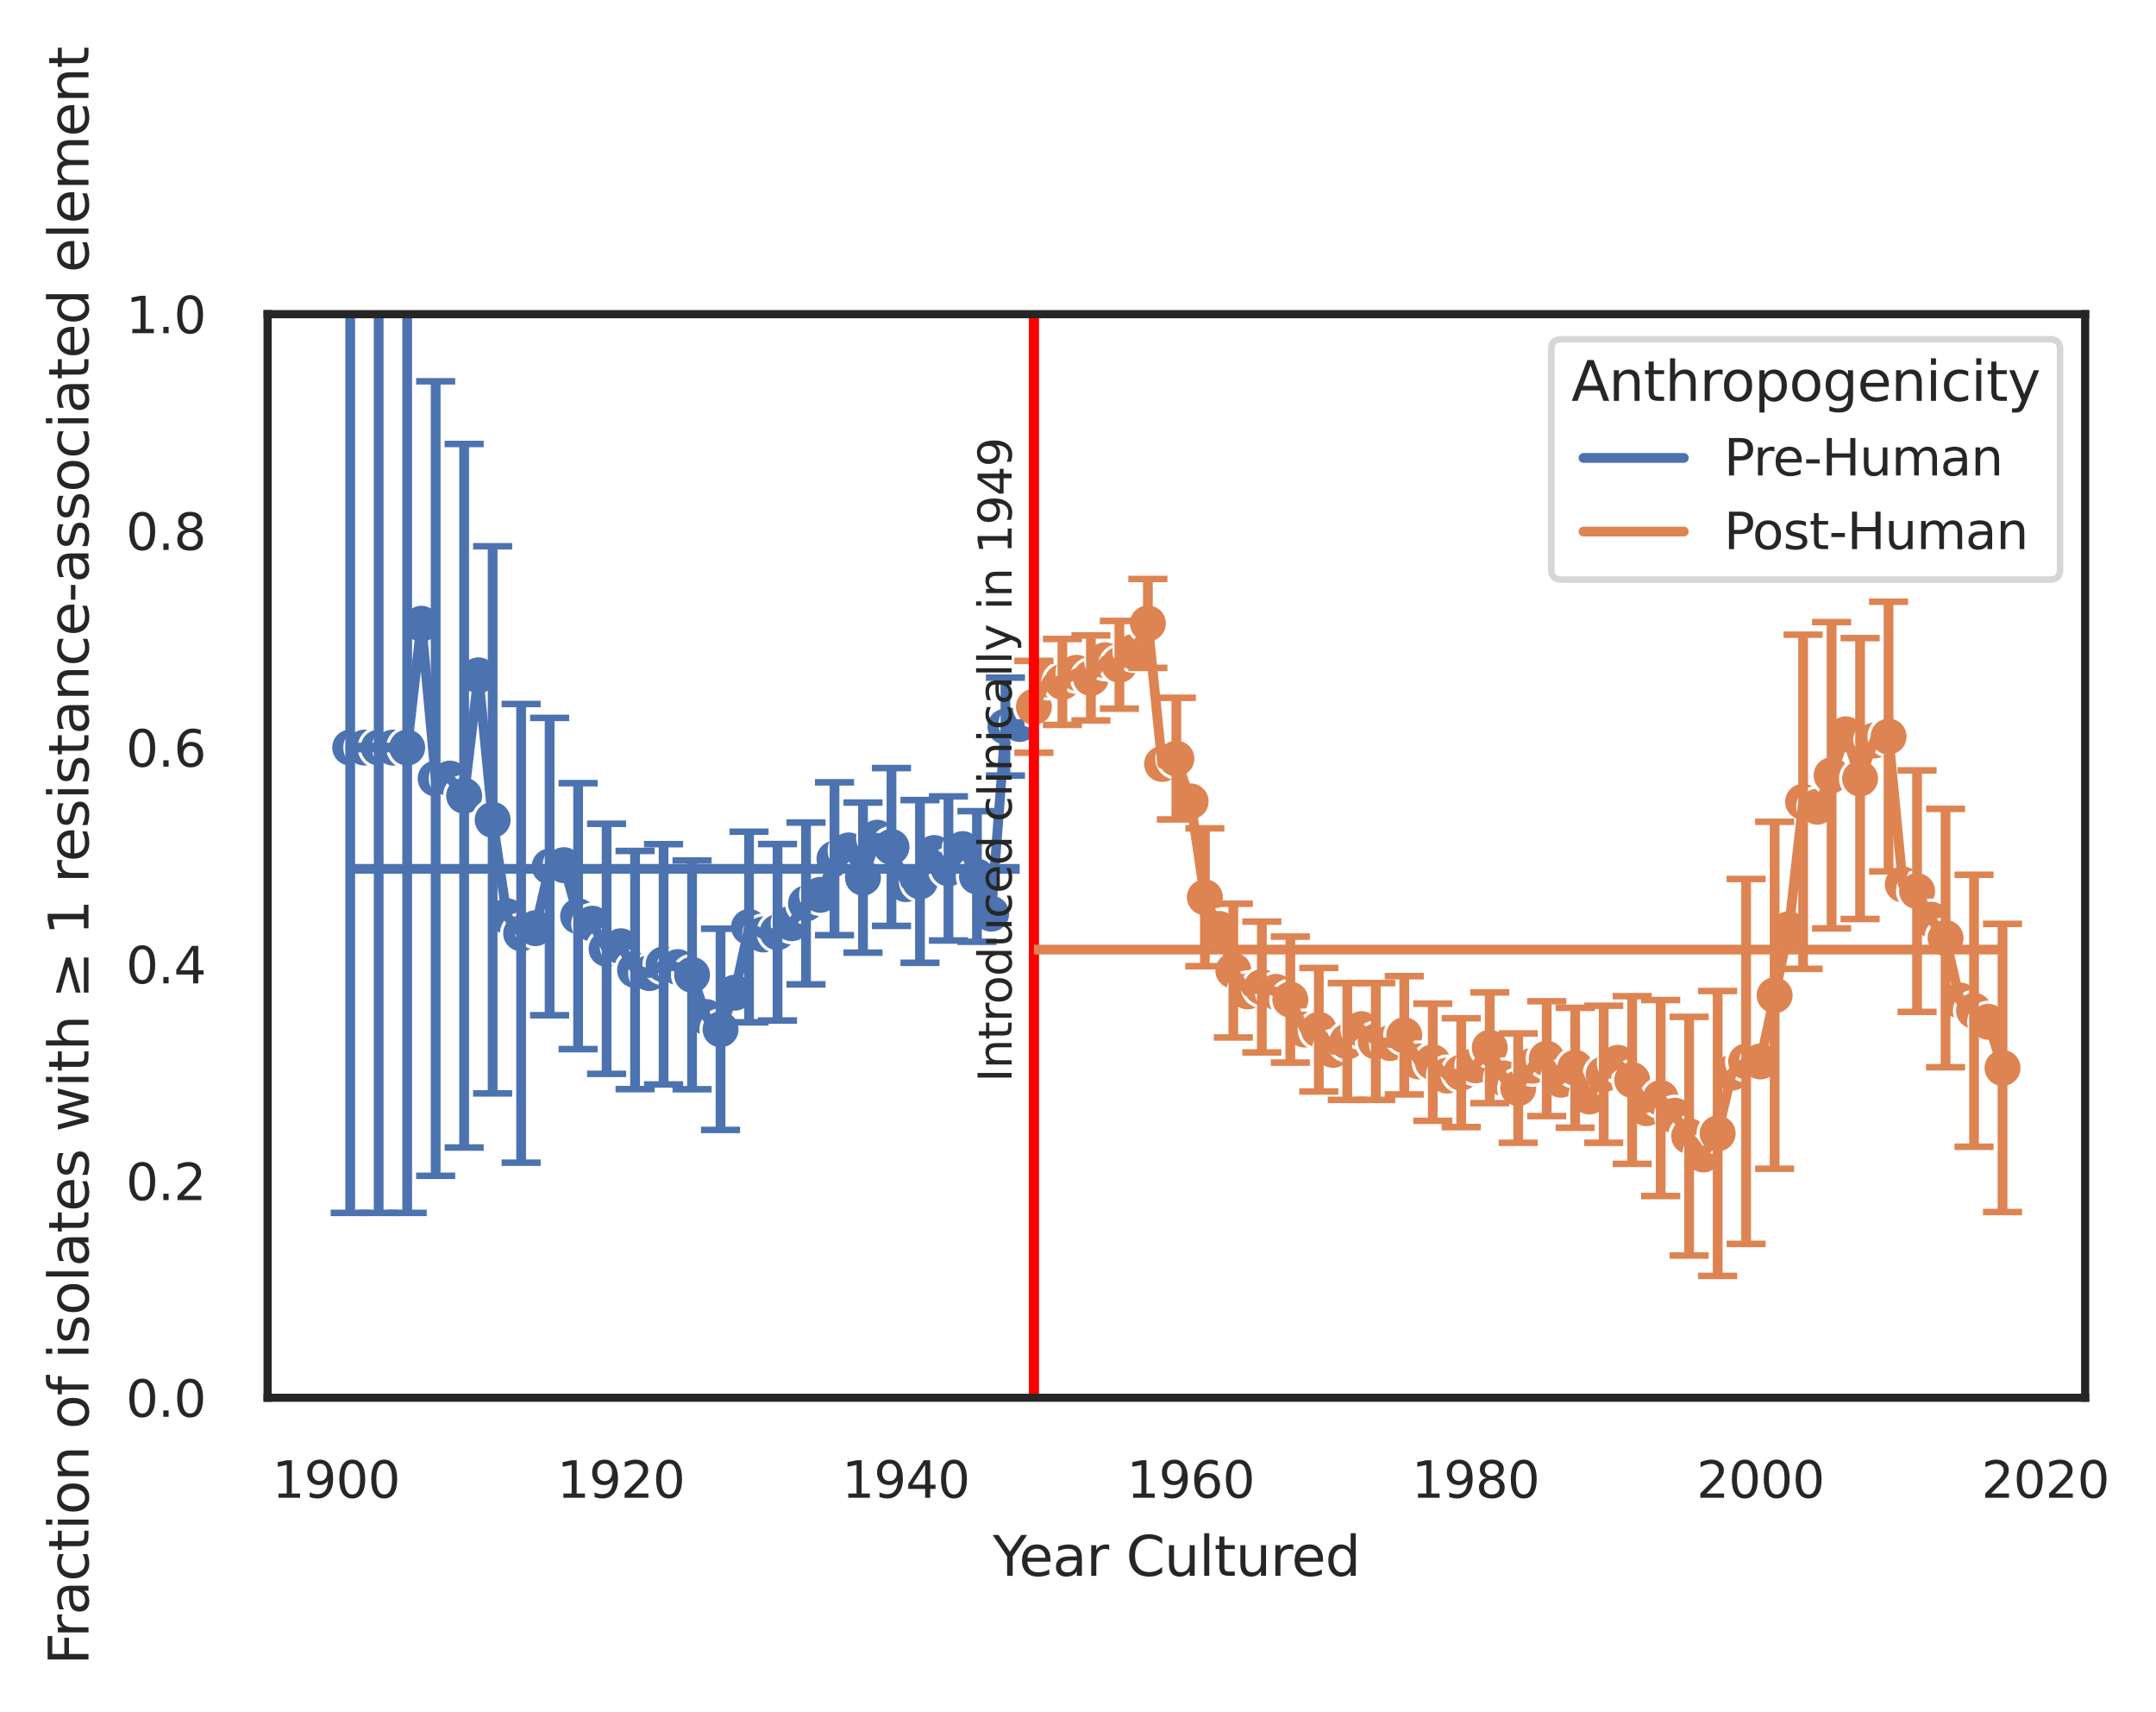 <?xml version="1.0" encoding="utf-8" standalone="no"?>
<!DOCTYPE svg PUBLIC "-//W3C//DTD SVG 1.1//EN"
  "http://www.w3.org/Graphics/SVG/1.1/DTD/svg11.dtd">
<svg xmlns:xlink="http://www.w3.org/1999/xlink" width="330.951pt" height="262.759pt" viewBox="0 0 330.951 262.759" xmlns="http://www.w3.org/2000/svg" version="1.1">
 <defs>
  <style type="text/css">*{stroke-linejoin: round; stroke-linecap: butt}</style>
 </defs>
 <g id="figure_1">
  <g id="patch_1">
   <path d="M -0 262.759 
L 330.951 262.759 
L 330.951 0 
L -0 0 
z
" style="fill: #ffffff"/>
  </g>
  <g id="axes_1">
   <g id="patch_2">
    <path d="M 41.075 214.54 
L 320.075 214.54 
L 320.075 48.22 
L 41.075 48.22 
z
" style="fill: #ffffff"/>
   </g>
   <g id="matplotlib.axis_1">
    <g id="xtick_1">
     <g id="text_1">
      <!-- 1900 -->
      <g style="fill: #262626" transform="translate(41.772 229.89)scale(0.077 -0.077)">
       <defs>
        <path id="DejaVuSans-31" d="M 794 531 
L 1825 531 
L 1825 4091 
L 703 3866 
L 703 4441 
L 1819 4666 
L 2450 4666 
L 2450 531 
L 3481 531 
L 3481 0 
L 794 0 
L 794 531 
z
" transform="scale(0.016)"/>
        <path id="DejaVuSans-39" d="M 703 97 
L 703 672 
Q 941 559 1184 500 
Q 1428 441 1663 441 
Q 2288 441 2617 861 
Q 2947 1281 2994 2138 
Q 2813 1869 2534 1725 
Q 2256 1581 1919 1581 
Q 1219 1581 811 2004 
Q 403 2428 403 3163 
Q 403 3881 828 4315 
Q 1253 4750 1959 4750 
Q 2769 4750 3195 4129 
Q 3622 3509 3622 2328 
Q 3622 1225 3098 567 
Q 2575 -91 1691 -91 
Q 1453 -91 1209 -44 
Q 966 3 703 97 
z
M 1959 2075 
Q 2384 2075 2632 2365 
Q 2881 2656 2881 3163 
Q 2881 3666 2632 3958 
Q 2384 4250 1959 4250 
Q 1534 4250 1286 3958 
Q 1038 3666 1038 3163 
Q 1038 2656 1286 2365 
Q 1534 2075 1959 2075 
z
" transform="scale(0.016)"/>
        <path id="DejaVuSans-30" d="M 2034 4250 
Q 1547 4250 1301 3770 
Q 1056 3291 1056 2328 
Q 1056 1369 1301 889 
Q 1547 409 2034 409 
Q 2525 409 2770 889 
Q 3016 1369 3016 2328 
Q 3016 3291 2770 3770 
Q 2525 4250 2034 4250 
z
M 2034 4750 
Q 2819 4750 3233 4129 
Q 3647 3509 3647 2328 
Q 3647 1150 3233 529 
Q 2819 -91 2034 -91 
Q 1250 -91 836 529 
Q 422 1150 422 2328 
Q 422 3509 836 4129 
Q 1250 4750 2034 4750 
z
" transform="scale(0.016)"/>
       </defs>
       <use xlink:href="#DejaVuSans-31"/>
       <use xlink:href="#DejaVuSans-39" x="63.623"/>
       <use xlink:href="#DejaVuSans-30" x="127.246"/>
       <use xlink:href="#DejaVuSans-30" x="190.869"/>
      </g>
     </g>
    </g>
    <g id="xtick_2">
     <g id="text_2">
      <!-- 1920 -->
      <g style="fill: #262626" transform="translate(85.502 229.89)scale(0.077 -0.077)">
       <defs>
        <path id="DejaVuSans-32" d="M 1228 531 
L 3431 531 
L 3431 0 
L 469 0 
L 469 531 
Q 828 903 1448 1529 
Q 2069 2156 2228 2338 
Q 2531 2678 2651 2914 
Q 2772 3150 2772 3378 
Q 2772 3750 2511 3984 
Q 2250 4219 1831 4219 
Q 1534 4219 1204 4116 
Q 875 4013 500 3803 
L 500 4441 
Q 881 4594 1212 4672 
Q 1544 4750 1819 4750 
Q 2544 4750 2975 4387 
Q 3406 4025 3406 3419 
Q 3406 3131 3298 2873 
Q 3191 2616 2906 2266 
Q 2828 2175 2409 1742 
Q 1991 1309 1228 531 
z
" transform="scale(0.016)"/>
       </defs>
       <use xlink:href="#DejaVuSans-31"/>
       <use xlink:href="#DejaVuSans-39" x="63.623"/>
       <use xlink:href="#DejaVuSans-32" x="127.246"/>
       <use xlink:href="#DejaVuSans-30" x="190.869"/>
      </g>
     </g>
    </g>
    <g id="xtick_3">
     <g id="text_3">
      <!-- 1940 -->
      <g style="fill: #262626" transform="translate(129.233 229.89)scale(0.077 -0.077)">
       <defs>
        <path id="DejaVuSans-34" d="M 2419 4116 
L 825 1625 
L 2419 1625 
L 2419 4116 
z
M 2253 4666 
L 3047 4666 
L 3047 1625 
L 3713 1625 
L 3713 1100 
L 3047 1100 
L 3047 0 
L 2419 0 
L 2419 1100 
L 313 1100 
L 313 1709 
L 2253 4666 
z
" transform="scale(0.016)"/>
       </defs>
       <use xlink:href="#DejaVuSans-31"/>
       <use xlink:href="#DejaVuSans-39" x="63.623"/>
       <use xlink:href="#DejaVuSans-34" x="127.246"/>
       <use xlink:href="#DejaVuSans-30" x="190.869"/>
      </g>
     </g>
    </g>
    <g id="xtick_4">
     <g id="text_4">
      <!-- 1960 -->
      <g style="fill: #262626" transform="translate(172.963 229.89)scale(0.077 -0.077)">
       <defs>
        <path id="DejaVuSans-36" d="M 2113 2584 
Q 1688 2584 1439 2293 
Q 1191 2003 1191 1497 
Q 1191 994 1439 701 
Q 1688 409 2113 409 
Q 2538 409 2786 701 
Q 3034 994 3034 1497 
Q 3034 2003 2786 2293 
Q 2538 2584 2113 2584 
z
M 3366 4563 
L 3366 3988 
Q 3128 4100 2886 4159 
Q 2644 4219 2406 4219 
Q 1781 4219 1451 3797 
Q 1122 3375 1075 2522 
Q 1259 2794 1537 2939 
Q 1816 3084 2150 3084 
Q 2853 3084 3261 2657 
Q 3669 2231 3669 1497 
Q 3669 778 3244 343 
Q 2819 -91 2113 -91 
Q 1303 -91 875 529 
Q 447 1150 447 2328 
Q 447 3434 972 4092 
Q 1497 4750 2381 4750 
Q 2619 4750 2861 4703 
Q 3103 4656 3366 4563 
z
" transform="scale(0.016)"/>
       </defs>
       <use xlink:href="#DejaVuSans-31"/>
       <use xlink:href="#DejaVuSans-39" x="63.623"/>
       <use xlink:href="#DejaVuSans-36" x="127.246"/>
       <use xlink:href="#DejaVuSans-30" x="190.869"/>
      </g>
     </g>
    </g>
    <g id="xtick_5">
     <g id="text_5">
      <!-- 1980 -->
      <g style="fill: #262626" transform="translate(216.694 229.89)scale(0.077 -0.077)">
       <defs>
        <path id="DejaVuSans-38" d="M 2034 2216 
Q 1584 2216 1326 1975 
Q 1069 1734 1069 1313 
Q 1069 891 1326 650 
Q 1584 409 2034 409 
Q 2484 409 2743 651 
Q 3003 894 3003 1313 
Q 3003 1734 2745 1975 
Q 2488 2216 2034 2216 
z
M 1403 2484 
Q 997 2584 770 2862 
Q 544 3141 544 3541 
Q 544 4100 942 4425 
Q 1341 4750 2034 4750 
Q 2731 4750 3128 4425 
Q 3525 4100 3525 3541 
Q 3525 3141 3298 2862 
Q 3072 2584 2669 2484 
Q 3125 2378 3379 2068 
Q 3634 1759 3634 1313 
Q 3634 634 3220 271 
Q 2806 -91 2034 -91 
Q 1263 -91 848 271 
Q 434 634 434 1313 
Q 434 1759 690 2068 
Q 947 2378 1403 2484 
z
M 1172 3481 
Q 1172 3119 1398 2916 
Q 1625 2713 2034 2713 
Q 2441 2713 2670 2916 
Q 2900 3119 2900 3481 
Q 2900 3844 2670 4047 
Q 2441 4250 2034 4250 
Q 1625 4250 1398 4047 
Q 1172 3844 1172 3481 
z
" transform="scale(0.016)"/>
       </defs>
       <use xlink:href="#DejaVuSans-31"/>
       <use xlink:href="#DejaVuSans-39" x="63.623"/>
       <use xlink:href="#DejaVuSans-38" x="127.246"/>
       <use xlink:href="#DejaVuSans-30" x="190.869"/>
      </g>
     </g>
    </g>
    <g id="xtick_6">
     <g id="text_6">
      <!-- 2000 -->
      <g style="fill: #262626" transform="translate(260.424 229.89)scale(0.077 -0.077)">
       <use xlink:href="#DejaVuSans-32"/>
       <use xlink:href="#DejaVuSans-30" x="63.623"/>
       <use xlink:href="#DejaVuSans-30" x="127.246"/>
       <use xlink:href="#DejaVuSans-30" x="190.869"/>
      </g>
     </g>
    </g>
    <g id="xtick_7">
     <g id="text_7">
      <!-- 2020 -->
      <g style="fill: #262626" transform="translate(304.155 229.89)scale(0.077 -0.077)">
       <use xlink:href="#DejaVuSans-32"/>
       <use xlink:href="#DejaVuSans-30" x="63.623"/>
       <use xlink:href="#DejaVuSans-32" x="127.246"/>
       <use xlink:href="#DejaVuSans-30" x="190.869"/>
      </g>
     </g>
    </g>
    <g id="text_8">
     <!-- Year Cultured -->
     <g style="fill: #262626" transform="translate(152.394 241.874)scale(0.084 -0.084)">
      <defs>
       <path id="DejaVuSans-59" d="M -13 4666 
L 666 4666 
L 1959 2747 
L 3244 4666 
L 3922 4666 
L 2272 2222 
L 2272 0 
L 1638 0 
L 1638 2222 
L -13 4666 
z
" transform="scale(0.016)"/>
       <path id="DejaVuSans-65" d="M 3597 1894 
L 3597 1613 
L 953 1613 
Q 991 1019 1311 708 
Q 1631 397 2203 397 
Q 2534 397 2845 478 
Q 3156 559 3463 722 
L 3463 178 
Q 3153 47 2828 -22 
Q 2503 -91 2169 -91 
Q 1331 -91 842 396 
Q 353 884 353 1716 
Q 353 2575 817 3079 
Q 1281 3584 2069 3584 
Q 2775 3584 3186 3129 
Q 3597 2675 3597 1894 
z
M 3022 2063 
Q 3016 2534 2758 2815 
Q 2500 3097 2075 3097 
Q 1594 3097 1305 2825 
Q 1016 2553 972 2059 
L 3022 2063 
z
" transform="scale(0.016)"/>
       <path id="DejaVuSans-61" d="M 2194 1759 
Q 1497 1759 1228 1600 
Q 959 1441 959 1056 
Q 959 750 1161 570 
Q 1363 391 1709 391 
Q 2188 391 2477 730 
Q 2766 1069 2766 1631 
L 2766 1759 
L 2194 1759 
z
M 3341 1997 
L 3341 0 
L 2766 0 
L 2766 531 
Q 2569 213 2275 61 
Q 1981 -91 1556 -91 
Q 1019 -91 701 211 
Q 384 513 384 1019 
Q 384 1609 779 1909 
Q 1175 2209 1959 2209 
L 2766 2209 
L 2766 2266 
Q 2766 2663 2505 2880 
Q 2244 3097 1772 3097 
Q 1472 3097 1187 3025 
Q 903 2953 641 2809 
L 641 3341 
Q 956 3463 1253 3523 
Q 1550 3584 1831 3584 
Q 2591 3584 2966 3190 
Q 3341 2797 3341 1997 
z
" transform="scale(0.016)"/>
       <path id="DejaVuSans-72" d="M 2631 2963 
Q 2534 3019 2420 3045 
Q 2306 3072 2169 3072 
Q 1681 3072 1420 2755 
Q 1159 2438 1159 1844 
L 1159 0 
L 581 0 
L 581 3500 
L 1159 3500 
L 1159 2956 
Q 1341 3275 1631 3429 
Q 1922 3584 2338 3584 
Q 2397 3584 2469 3576 
Q 2541 3569 2628 3553 
L 2631 2963 
z
" transform="scale(0.016)"/>
       <path id="DejaVuSans-20" transform="scale(0.016)"/>
       <path id="DejaVuSans-43" d="M 4122 4306 
L 4122 3641 
Q 3803 3938 3442 4084 
Q 3081 4231 2675 4231 
Q 1875 4231 1450 3742 
Q 1025 3253 1025 2328 
Q 1025 1406 1450 917 
Q 1875 428 2675 428 
Q 3081 428 3442 575 
Q 3803 722 4122 1019 
L 4122 359 
Q 3791 134 3420 21 
Q 3050 -91 2638 -91 
Q 1578 -91 968 557 
Q 359 1206 359 2328 
Q 359 3453 968 4101 
Q 1578 4750 2638 4750 
Q 3056 4750 3426 4639 
Q 3797 4528 4122 4306 
z
" transform="scale(0.016)"/>
       <path id="DejaVuSans-75" d="M 544 1381 
L 544 3500 
L 1119 3500 
L 1119 1403 
Q 1119 906 1312 657 
Q 1506 409 1894 409 
Q 2359 409 2629 706 
Q 2900 1003 2900 1516 
L 2900 3500 
L 3475 3500 
L 3475 0 
L 2900 0 
L 2900 538 
Q 2691 219 2414 64 
Q 2138 -91 1772 -91 
Q 1169 -91 856 284 
Q 544 659 544 1381 
z
M 1991 3584 
L 1991 3584 
z
" transform="scale(0.016)"/>
       <path id="DejaVuSans-6c" d="M 603 4863 
L 1178 4863 
L 1178 0 
L 603 0 
L 603 4863 
z
" transform="scale(0.016)"/>
       <path id="DejaVuSans-74" d="M 1172 4494 
L 1172 3500 
L 2356 3500 
L 2356 3053 
L 1172 3053 
L 1172 1153 
Q 1172 725 1289 603 
Q 1406 481 1766 481 
L 2356 481 
L 2356 0 
L 1766 0 
Q 1100 0 847 248 
Q 594 497 594 1153 
L 594 3053 
L 172 3053 
L 172 3500 
L 594 3500 
L 594 4494 
L 1172 4494 
z
" transform="scale(0.016)"/>
       <path id="DejaVuSans-64" d="M 2906 2969 
L 2906 4863 
L 3481 4863 
L 3481 0 
L 2906 0 
L 2906 525 
Q 2725 213 2448 61 
Q 2172 -91 1784 -91 
Q 1150 -91 751 415 
Q 353 922 353 1747 
Q 353 2572 751 3078 
Q 1150 3584 1784 3584 
Q 2172 3584 2448 3432 
Q 2725 3281 2906 2969 
z
M 947 1747 
Q 947 1113 1208 752 
Q 1469 391 1925 391 
Q 2381 391 2643 752 
Q 2906 1113 2906 1747 
Q 2906 2381 2643 2742 
Q 2381 3103 1925 3103 
Q 1469 3103 1208 2742 
Q 947 2381 947 1747 
z
" transform="scale(0.016)"/>
      </defs>
      <use xlink:href="#DejaVuSans-59"/>
      <use xlink:href="#DejaVuSans-65" x="47.834"/>
      <use xlink:href="#DejaVuSans-61" x="109.357"/>
      <use xlink:href="#DejaVuSans-72" x="170.637"/>
      <use xlink:href="#DejaVuSans-20" x="211.75"/>
      <use xlink:href="#DejaVuSans-43" x="243.537"/>
      <use xlink:href="#DejaVuSans-75" x="313.361"/>
      <use xlink:href="#DejaVuSans-6c" x="376.74"/>
      <use xlink:href="#DejaVuSans-74" x="404.523"/>
      <use xlink:href="#DejaVuSans-75" x="443.732"/>
      <use xlink:href="#DejaVuSans-72" x="507.111"/>
      <use xlink:href="#DejaVuSans-65" x="545.975"/>
      <use xlink:href="#DejaVuSans-64" x="607.498"/>
     </g>
    </g>
   </g>
   <g id="matplotlib.axis_2">
    <g id="ytick_1">
     <g id="text_9">
      <!-- 0.0 -->
      <g style="fill: #262626" transform="translate(19.33 217.465)scale(0.077 -0.077)">
       <defs>
        <path id="DejaVuSans-2e" d="M 684 794 
L 1344 794 
L 1344 0 
L 684 0 
L 684 794 
z
" transform="scale(0.016)"/>
       </defs>
       <use xlink:href="#DejaVuSans-30"/>
       <use xlink:href="#DejaVuSans-2e" x="63.623"/>
       <use xlink:href="#DejaVuSans-30" x="95.41"/>
      </g>
     </g>
    </g>
    <g id="ytick_2">
     <g id="text_10">
      <!-- 0.2 -->
      <g style="fill: #262626" transform="translate(19.33 184.201)scale(0.077 -0.077)">
       <use xlink:href="#DejaVuSans-30"/>
       <use xlink:href="#DejaVuSans-2e" x="63.623"/>
       <use xlink:href="#DejaVuSans-32" x="95.41"/>
      </g>
     </g>
    </g>
    <g id="ytick_3">
     <g id="text_11">
      <!-- 0.4 -->
      <g style="fill: #262626" transform="translate(19.33 150.937)scale(0.077 -0.077)">
       <use xlink:href="#DejaVuSans-30"/>
       <use xlink:href="#DejaVuSans-2e" x="63.623"/>
       <use xlink:href="#DejaVuSans-34" x="95.41"/>
      </g>
     </g>
    </g>
    <g id="ytick_4">
     <g id="text_12">
      <!-- 0.6 -->
      <g style="fill: #262626" transform="translate(19.33 117.673)scale(0.077 -0.077)">
       <use xlink:href="#DejaVuSans-30"/>
       <use xlink:href="#DejaVuSans-2e" x="63.623"/>
       <use xlink:href="#DejaVuSans-36" x="95.41"/>
      </g>
     </g>
    </g>
    <g id="ytick_5">
     <g id="text_13">
      <!-- 0.8 -->
      <g style="fill: #262626" transform="translate(19.33 84.409)scale(0.077 -0.077)">
       <use xlink:href="#DejaVuSans-30"/>
       <use xlink:href="#DejaVuSans-2e" x="63.623"/>
       <use xlink:href="#DejaVuSans-38" x="95.41"/>
      </g>
     </g>
    </g>
    <g id="ytick_6">
     <g id="text_14">
      <!-- 1.0 -->
      <g style="fill: #262626" transform="translate(19.33 51.145)scale(0.077 -0.077)">
       <use xlink:href="#DejaVuSans-31"/>
       <use xlink:href="#DejaVuSans-2e" x="63.623"/>
       <use xlink:href="#DejaVuSans-30" x="95.41"/>
      </g>
     </g>
    </g>
    <g id="text_15">
     <!-- Fraction of isolates with ≥ 1 resistance-associated element -->
     <g style="fill: #262626" transform="translate(13.583 255.559)rotate(-90)scale(0.084 -0.084)">
      <defs>
       <path id="DejaVuSans-46" d="M 628 4666 
L 3309 4666 
L 3309 4134 
L 1259 4134 
L 1259 2759 
L 3109 2759 
L 3109 2228 
L 1259 2228 
L 1259 0 
L 628 0 
L 628 4666 
z
" transform="scale(0.016)"/>
       <path id="DejaVuSans-63" d="M 3122 3366 
L 3122 2828 
Q 2878 2963 2633 3030 
Q 2388 3097 2138 3097 
Q 1578 3097 1268 2742 
Q 959 2388 959 1747 
Q 959 1106 1268 751 
Q 1578 397 2138 397 
Q 2388 397 2633 464 
Q 2878 531 3122 666 
L 3122 134 
Q 2881 22 2623 -34 
Q 2366 -91 2075 -91 
Q 1284 -91 818 406 
Q 353 903 353 1747 
Q 353 2603 823 3093 
Q 1294 3584 2113 3584 
Q 2378 3584 2631 3529 
Q 2884 3475 3122 3366 
z
" transform="scale(0.016)"/>
       <path id="DejaVuSans-69" d="M 603 3500 
L 1178 3500 
L 1178 0 
L 603 0 
L 603 3500 
z
M 603 4863 
L 1178 4863 
L 1178 4134 
L 603 4134 
L 603 4863 
z
" transform="scale(0.016)"/>
       <path id="DejaVuSans-6f" d="M 1959 3097 
Q 1497 3097 1228 2736 
Q 959 2375 959 1747 
Q 959 1119 1226 758 
Q 1494 397 1959 397 
Q 2419 397 2687 759 
Q 2956 1122 2956 1747 
Q 2956 2369 2687 2733 
Q 2419 3097 1959 3097 
z
M 1959 3584 
Q 2709 3584 3137 3096 
Q 3566 2609 3566 1747 
Q 3566 888 3137 398 
Q 2709 -91 1959 -91 
Q 1206 -91 779 398 
Q 353 888 353 1747 
Q 353 2609 779 3096 
Q 1206 3584 1959 3584 
z
" transform="scale(0.016)"/>
       <path id="DejaVuSans-6e" d="M 3513 2113 
L 3513 0 
L 2938 0 
L 2938 2094 
Q 2938 2591 2744 2837 
Q 2550 3084 2163 3084 
Q 1697 3084 1428 2787 
Q 1159 2491 1159 1978 
L 1159 0 
L 581 0 
L 581 3500 
L 1159 3500 
L 1159 2956 
Q 1366 3272 1645 3428 
Q 1925 3584 2291 3584 
Q 2894 3584 3203 3211 
Q 3513 2838 3513 2113 
z
" transform="scale(0.016)"/>
       <path id="DejaVuSans-66" d="M 2375 4863 
L 2375 4384 
L 1825 4384 
Q 1516 4384 1395 4259 
Q 1275 4134 1275 3809 
L 1275 3500 
L 2222 3500 
L 2222 3053 
L 1275 3053 
L 1275 0 
L 697 0 
L 697 3053 
L 147 3053 
L 147 3500 
L 697 3500 
L 697 3744 
Q 697 4328 969 4595 
Q 1241 4863 1831 4863 
L 2375 4863 
z
" transform="scale(0.016)"/>
       <path id="DejaVuSans-73" d="M 2834 3397 
L 2834 2853 
Q 2591 2978 2328 3040 
Q 2066 3103 1784 3103 
Q 1356 3103 1142 2972 
Q 928 2841 928 2578 
Q 928 2378 1081 2264 
Q 1234 2150 1697 2047 
L 1894 2003 
Q 2506 1872 2764 1633 
Q 3022 1394 3022 966 
Q 3022 478 2636 193 
Q 2250 -91 1575 -91 
Q 1294 -91 989 -36 
Q 684 19 347 128 
L 347 722 
Q 666 556 975 473 
Q 1284 391 1588 391 
Q 1994 391 2212 530 
Q 2431 669 2431 922 
Q 2431 1156 2273 1281 
Q 2116 1406 1581 1522 
L 1381 1569 
Q 847 1681 609 1914 
Q 372 2147 372 2553 
Q 372 3047 722 3315 
Q 1072 3584 1716 3584 
Q 2034 3584 2315 3537 
Q 2597 3491 2834 3397 
z
" transform="scale(0.016)"/>
       <path id="DejaVuSans-77" d="M 269 3500 
L 844 3500 
L 1563 769 
L 2278 3500 
L 2956 3500 
L 3675 769 
L 4391 3500 
L 4966 3500 
L 4050 0 
L 3372 0 
L 2619 2869 
L 1863 0 
L 1184 0 
L 269 3500 
z
" transform="scale(0.016)"/>
       <path id="DejaVuSans-68" d="M 3513 2113 
L 3513 0 
L 2938 0 
L 2938 2094 
Q 2938 2591 2744 2837 
Q 2550 3084 2163 3084 
Q 1697 3084 1428 2787 
Q 1159 2491 1159 1978 
L 1159 0 
L 581 0 
L 581 4863 
L 1159 4863 
L 1159 2956 
Q 1366 3272 1645 3428 
Q 1925 3584 2291 3584 
Q 2894 3584 3203 3211 
Q 3513 2838 3513 2113 
z
" transform="scale(0.016)"/>
       <path id="DejaVuSans-2265" d="M 678 3175 
L 678 3725 
L 4684 2578 
L 4684 2047 
L 678 897 
L 678 1453 
L 3681 2309 
L 678 3175 
z
M 4684 531 
L 4684 0 
L 678 0 
L 678 531 
L 4684 531 
z
" transform="scale(0.016)"/>
       <path id="DejaVuSans-2d" d="M 313 2009 
L 1997 2009 
L 1997 1497 
L 313 1497 
L 313 2009 
z
" transform="scale(0.016)"/>
       <path id="DejaVuSans-6d" d="M 3328 2828 
Q 3544 3216 3844 3400 
Q 4144 3584 4550 3584 
Q 5097 3584 5394 3201 
Q 5691 2819 5691 2113 
L 5691 0 
L 5113 0 
L 5113 2094 
Q 5113 2597 4934 2840 
Q 4756 3084 4391 3084 
Q 3944 3084 3684 2787 
Q 3425 2491 3425 1978 
L 3425 0 
L 2847 0 
L 2847 2094 
Q 2847 2600 2669 2842 
Q 2491 3084 2119 3084 
Q 1678 3084 1418 2786 
Q 1159 2488 1159 1978 
L 1159 0 
L 581 0 
L 581 3500 
L 1159 3500 
L 1159 2956 
Q 1356 3278 1631 3431 
Q 1906 3584 2284 3584 
Q 2666 3584 2933 3390 
Q 3200 3197 3328 2828 
z
" transform="scale(0.016)"/>
      </defs>
      <use xlink:href="#DejaVuSans-46"/>
      <use xlink:href="#DejaVuSans-72" x="50.27"/>
      <use xlink:href="#DejaVuSans-61" x="91.383"/>
      <use xlink:href="#DejaVuSans-63" x="152.662"/>
      <use xlink:href="#DejaVuSans-74" x="207.643"/>
      <use xlink:href="#DejaVuSans-69" x="246.852"/>
      <use xlink:href="#DejaVuSans-6f" x="274.635"/>
      <use xlink:href="#DejaVuSans-6e" x="335.816"/>
      <use xlink:href="#DejaVuSans-20" x="399.195"/>
      <use xlink:href="#DejaVuSans-6f" x="430.982"/>
      <use xlink:href="#DejaVuSans-66" x="492.164"/>
      <use xlink:href="#DejaVuSans-20" x="527.369"/>
      <use xlink:href="#DejaVuSans-69" x="559.156"/>
      <use xlink:href="#DejaVuSans-73" x="586.939"/>
      <use xlink:href="#DejaVuSans-6f" x="639.039"/>
      <use xlink:href="#DejaVuSans-6c" x="700.221"/>
      <use xlink:href="#DejaVuSans-61" x="728.004"/>
      <use xlink:href="#DejaVuSans-74" x="789.283"/>
      <use xlink:href="#DejaVuSans-65" x="828.492"/>
      <use xlink:href="#DejaVuSans-73" x="890.016"/>
      <use xlink:href="#DejaVuSans-20" x="942.115"/>
      <use xlink:href="#DejaVuSans-77" x="973.902"/>
      <use xlink:href="#DejaVuSans-69" x="1055.689"/>
      <use xlink:href="#DejaVuSans-74" x="1083.473"/>
      <use xlink:href="#DejaVuSans-68" x="1122.682"/>
      <use xlink:href="#DejaVuSans-20" x="1186.061"/>
      <use xlink:href="#DejaVuSans-2265" x="1217.848"/>
      <use xlink:href="#DejaVuSans-20" x="1301.637"/>
      <use xlink:href="#DejaVuSans-31" x="1333.424"/>
      <use xlink:href="#DejaVuSans-20" x="1397.047"/>
      <use xlink:href="#DejaVuSans-72" x="1428.834"/>
      <use xlink:href="#DejaVuSans-65" x="1467.697"/>
      <use xlink:href="#DejaVuSans-73" x="1529.221"/>
      <use xlink:href="#DejaVuSans-69" x="1581.32"/>
      <use xlink:href="#DejaVuSans-73" x="1609.104"/>
      <use xlink:href="#DejaVuSans-74" x="1661.203"/>
      <use xlink:href="#DejaVuSans-61" x="1700.412"/>
      <use xlink:href="#DejaVuSans-6e" x="1761.691"/>
      <use xlink:href="#DejaVuSans-63" x="1825.07"/>
      <use xlink:href="#DejaVuSans-65" x="1880.051"/>
      <use xlink:href="#DejaVuSans-2d" x="1941.574"/>
      <use xlink:href="#DejaVuSans-61" x="1977.658"/>
      <use xlink:href="#DejaVuSans-73" x="2038.938"/>
      <use xlink:href="#DejaVuSans-73" x="2091.037"/>
      <use xlink:href="#DejaVuSans-6f" x="2143.137"/>
      <use xlink:href="#DejaVuSans-63" x="2204.318"/>
      <use xlink:href="#DejaVuSans-69" x="2259.299"/>
      <use xlink:href="#DejaVuSans-61" x="2287.082"/>
      <use xlink:href="#DejaVuSans-74" x="2348.361"/>
      <use xlink:href="#DejaVuSans-65" x="2387.57"/>
      <use xlink:href="#DejaVuSans-64" x="2449.094"/>
      <use xlink:href="#DejaVuSans-20" x="2512.57"/>
      <use xlink:href="#DejaVuSans-65" x="2544.357"/>
      <use xlink:href="#DejaVuSans-6c" x="2605.881"/>
      <use xlink:href="#DejaVuSans-65" x="2633.664"/>
      <use xlink:href="#DejaVuSans-6d" x="2695.188"/>
      <use xlink:href="#DejaVuSans-65" x="2792.6"/>
      <use xlink:href="#DejaVuSans-6e" x="2854.123"/>
      <use xlink:href="#DejaVuSans-74" x="2917.502"/>
     </g>
    </g>
   </g>
   <g id="PathCollection_1">
    <defs>
     <path id="C0_0_46a891f9fc" d="M 0 3 
C 0.796 3 1.559 2.684 2.121 2.121 
C 2.684 1.559 3 0.796 3 -0 
C 3 -0.796 2.684 -1.559 2.121 -2.121 
C 1.559 -2.684 0.796 -3 0 -3 
C -0.796 -3 -1.559 -2.684 -2.121 -2.121 
C -2.684 -1.559 -3 -0.796 -3 0 
C -3 0.796 -2.684 1.559 -2.121 2.121 
C -1.559 2.684 -0.796 3 0 3 
z
"/>
    </defs>
    <g clip-path="url(#pa29db59dad)">
     <use xlink:href="#C0_0_46a891f9fc" x="53.757" y="114.748" style="fill: #4c72b0; stroke: #ffffff; stroke-width: 0.48"/>
    </g>
    <g clip-path="url(#pa29db59dad)">
     <use xlink:href="#C0_0_46a891f9fc" x="55.943" y="114.748" style="fill: #4c72b0; stroke: #ffffff; stroke-width: 0.48"/>
    </g>
    <g clip-path="url(#pa29db59dad)">
     <use xlink:href="#C0_0_46a891f9fc" x="58.13" y="114.748" style="fill: #4c72b0; stroke: #ffffff; stroke-width: 0.48"/>
    </g>
    <g clip-path="url(#pa29db59dad)">
     <use xlink:href="#C0_0_46a891f9fc" x="60.316" y="114.748" style="fill: #4c72b0; stroke: #ffffff; stroke-width: 0.48"/>
    </g>
    <g clip-path="url(#pa29db59dad)">
     <use xlink:href="#C0_0_46a891f9fc" x="62.503" y="114.748" style="fill: #4c72b0; stroke: #ffffff; stroke-width: 0.48"/>
    </g>
    <g clip-path="url(#pa29db59dad)">
     <use xlink:href="#C0_0_46a891f9fc" x="64.689" y="95.74" style="fill: #4c72b0; stroke: #ffffff; stroke-width: 0.48"/>
    </g>
    <g clip-path="url(#pa29db59dad)">
     <use xlink:href="#C0_0_46a891f9fc" x="66.876" y="119.5" style="fill: #4c72b0; stroke: #ffffff; stroke-width: 0.48"/>
    </g>
    <g clip-path="url(#pa29db59dad)">
     <use xlink:href="#C0_0_46a891f9fc" x="69.062" y="119.5" style="fill: #4c72b0; stroke: #ffffff; stroke-width: 0.48"/>
    </g>
    <g clip-path="url(#pa29db59dad)">
     <use xlink:href="#C0_0_46a891f9fc" x="71.249" y="122.14" style="fill: #4c72b0; stroke: #ffffff; stroke-width: 0.48"/>
    </g>
    <g clip-path="url(#pa29db59dad)">
     <use xlink:href="#C0_0_46a891f9fc" x="73.436" y="103.66" style="fill: #4c72b0; stroke: #ffffff; stroke-width: 0.48"/>
    </g>
    <g clip-path="url(#pa29db59dad)">
     <use xlink:href="#C0_0_46a891f9fc" x="75.622" y="125.836" style="fill: #4c72b0; stroke: #ffffff; stroke-width: 0.48"/>
    </g>
    <g clip-path="url(#pa29db59dad)">
     <use xlink:href="#C0_0_46a891f9fc" x="77.809" y="140.62" style="fill: #4c72b0; stroke: #ffffff; stroke-width: 0.48"/>
    </g>
    <g clip-path="url(#pa29db59dad)">
     <use xlink:href="#C0_0_46a891f9fc" x="79.995" y="143.26" style="fill: #4c72b0; stroke: #ffffff; stroke-width: 0.48"/>
    </g>
    <g clip-path="url(#pa29db59dad)">
     <use xlink:href="#C0_0_46a891f9fc" x="82.182" y="142.468" style="fill: #4c72b0; stroke: #ffffff; stroke-width: 0.48"/>
    </g>
    <g clip-path="url(#pa29db59dad)">
     <use xlink:href="#C0_0_46a891f9fc" x="84.368" y="133.01" style="fill: #4c72b0; stroke: #ffffff; stroke-width: 0.48"/>
    </g>
    <g clip-path="url(#pa29db59dad)">
     <use xlink:href="#C0_0_46a891f9fc" x="86.555" y="132.789" style="fill: #4c72b0; stroke: #ffffff; stroke-width: 0.48"/>
    </g>
    <g clip-path="url(#pa29db59dad)">
     <use xlink:href="#C0_0_46a891f9fc" x="88.741" y="140.62" style="fill: #4c72b0; stroke: #ffffff; stroke-width: 0.48"/>
    </g>
    <g clip-path="url(#pa29db59dad)">
     <use xlink:href="#C0_0_46a891f9fc" x="90.928" y="141.775" style="fill: #4c72b0; stroke: #ffffff; stroke-width: 0.48"/>
    </g>
    <g clip-path="url(#pa29db59dad)">
     <use xlink:href="#C0_0_46a891f9fc" x="93.114" y="145.636" style="fill: #4c72b0; stroke: #ffffff; stroke-width: 0.48"/>
    </g>
    <g clip-path="url(#pa29db59dad)">
     <use xlink:href="#C0_0_46a891f9fc" x="95.301" y="145.24" style="fill: #4c72b0; stroke: #ffffff; stroke-width: 0.48"/>
    </g>
    <g clip-path="url(#pa29db59dad)">
     <use xlink:href="#C0_0_46a891f9fc" x="97.487" y="148.887" style="fill: #4c72b0; stroke: #ffffff; stroke-width: 0.48"/>
    </g>
    <g clip-path="url(#pa29db59dad)">
     <use xlink:href="#C0_0_46a891f9fc" x="99.674" y="149.36" style="fill: #4c72b0; stroke: #ffffff; stroke-width: 0.48"/>
    </g>
    <g clip-path="url(#pa29db59dad)">
     <use xlink:href="#C0_0_46a891f9fc" x="101.86" y="148.012" style="fill: #4c72b0; stroke: #ffffff; stroke-width: 0.48"/>
    </g>
    <g clip-path="url(#pa29db59dad)">
     <use xlink:href="#C0_0_46a891f9fc" x="104.047" y="148.438" style="fill: #4c72b0; stroke: #ffffff; stroke-width: 0.48"/>
    </g>
    <g clip-path="url(#pa29db59dad)">
     <use xlink:href="#C0_0_46a891f9fc" x="106.233" y="149.634" style="fill: #4c72b0; stroke: #ffffff; stroke-width: 0.48"/>
    </g>
    <g clip-path="url(#pa29db59dad)">
     <use xlink:href="#C0_0_46a891f9fc" x="108.42" y="156.103" style="fill: #4c72b0; stroke: #ffffff; stroke-width: 0.48"/>
    </g>
    <g clip-path="url(#pa29db59dad)">
     <use xlink:href="#C0_0_46a891f9fc" x="110.606" y="157.991" style="fill: #4c72b0; stroke: #ffffff; stroke-width: 0.48"/>
    </g>
    <g clip-path="url(#pa29db59dad)">
     <use xlink:href="#C0_0_46a891f9fc" x="112.793" y="152.364" style="fill: #4c72b0; stroke: #ffffff; stroke-width: 0.48"/>
    </g>
    <g clip-path="url(#pa29db59dad)">
     <use xlink:href="#C0_0_46a891f9fc" x="114.979" y="142.286" style="fill: #4c72b0; stroke: #ffffff; stroke-width: 0.48"/>
    </g>
    <g clip-path="url(#pa29db59dad)">
     <use xlink:href="#C0_0_46a891f9fc" x="117.166" y="143.432" style="fill: #4c72b0; stroke: #ffffff; stroke-width: 0.48"/>
    </g>
    <g clip-path="url(#pa29db59dad)">
     <use xlink:href="#C0_0_46a891f9fc" x="119.352" y="143.092" style="fill: #4c72b0; stroke: #ffffff; stroke-width: 0.48"/>
    </g>
    <g clip-path="url(#pa29db59dad)">
     <use xlink:href="#C0_0_46a891f9fc" x="121.539" y="141.707" style="fill: #4c72b0; stroke: #ffffff; stroke-width: 0.48"/>
    </g>
    <g clip-path="url(#pa29db59dad)">
     <use xlink:href="#C0_0_46a891f9fc" x="123.726" y="138.674" style="fill: #4c72b0; stroke: #ffffff; stroke-width: 0.48"/>
    </g>
    <g clip-path="url(#pa29db59dad)">
     <use xlink:href="#C0_0_46a891f9fc" x="125.912" y="137.352" style="fill: #4c72b0; stroke: #ffffff; stroke-width: 0.48"/>
    </g>
    <g clip-path="url(#pa29db59dad)">
     <use xlink:href="#C0_0_46a891f9fc" x="128.099" y="131.81" style="fill: #4c72b0; stroke: #ffffff; stroke-width: 0.48"/>
    </g>
    <g clip-path="url(#pa29db59dad)">
     <use xlink:href="#C0_0_46a891f9fc" x="130.285" y="130.531" style="fill: #4c72b0; stroke: #ffffff; stroke-width: 0.48"/>
    </g>
    <g clip-path="url(#pa29db59dad)">
     <use xlink:href="#C0_0_46a891f9fc" x="132.472" y="134.706" style="fill: #4c72b0; stroke: #ffffff; stroke-width: 0.48"/>
    </g>
    <g clip-path="url(#pa29db59dad)">
     <use xlink:href="#C0_0_46a891f9fc" x="134.658" y="128.576" style="fill: #4c72b0; stroke: #ffffff; stroke-width: 0.48"/>
    </g>
    <g clip-path="url(#pa29db59dad)">
     <use xlink:href="#C0_0_46a891f9fc" x="136.845" y="130.001" style="fill: #4c72b0; stroke: #ffffff; stroke-width: 0.48"/>
    </g>
    <g clip-path="url(#pa29db59dad)">
     <use xlink:href="#C0_0_46a891f9fc" x="139.031" y="135.706" style="fill: #4c72b0; stroke: #ffffff; stroke-width: 0.48"/>
    </g>
    <g clip-path="url(#pa29db59dad)">
     <use xlink:href="#C0_0_46a891f9fc" x="141.218" y="135.293" style="fill: #4c72b0; stroke: #ffffff; stroke-width: 0.48"/>
    </g>
    <g clip-path="url(#pa29db59dad)">
     <use xlink:href="#C0_0_46a891f9fc" x="143.404" y="130.93" style="fill: #4c72b0; stroke: #ffffff; stroke-width: 0.48"/>
    </g>
    <g clip-path="url(#pa29db59dad)">
     <use xlink:href="#C0_0_46a891f9fc" x="145.591" y="133.296" style="fill: #4c72b0; stroke: #ffffff; stroke-width: 0.48"/>
    </g>
    <g clip-path="url(#pa29db59dad)">
     <use xlink:href="#C0_0_46a891f9fc" x="147.777" y="130.327" style="fill: #4c72b0; stroke: #ffffff; stroke-width: 0.48"/>
    </g>
    <g clip-path="url(#pa29db59dad)">
     <use xlink:href="#C0_0_46a891f9fc" x="149.964" y="134.53" style="fill: #4c72b0; stroke: #ffffff; stroke-width: 0.48"/>
    </g>
    <g clip-path="url(#pa29db59dad)">
     <use xlink:href="#C0_0_46a891f9fc" x="152.15" y="140.239" style="fill: #4c72b0; stroke: #ffffff; stroke-width: 0.48"/>
    </g>
    <g clip-path="url(#pa29db59dad)">
     <use xlink:href="#C0_0_46a891f9fc" x="154.337" y="111.526" style="fill: #4c72b0; stroke: #ffffff; stroke-width: 0.48"/>
    </g>
    <g clip-path="url(#pa29db59dad)">
     <use xlink:href="#C0_0_46a891f9fc" x="156.523" y="111.123" style="fill: #4c72b0; stroke: #ffffff; stroke-width: 0.48"/>
    </g>
    <g clip-path="url(#pa29db59dad)">
     <use xlink:href="#C0_0_46a891f9fc" x="158.71" y="108.485" style="fill: #dd8452; stroke: #ffffff; stroke-width: 0.48"/>
    </g>
    <g clip-path="url(#pa29db59dad)">
     <use xlink:href="#C0_0_46a891f9fc" x="160.896" y="104.279" style="fill: #dd8452; stroke: #ffffff; stroke-width: 0.48"/>
    </g>
    <g clip-path="url(#pa29db59dad)">
     <use xlink:href="#C0_0_46a891f9fc" x="163.083" y="104.671" style="fill: #dd8452; stroke: #ffffff; stroke-width: 0.48"/>
    </g>
    <g clip-path="url(#pa29db59dad)">
     <use xlink:href="#C0_0_46a891f9fc" x="165.269" y="103.263" style="fill: #dd8452; stroke: #ffffff; stroke-width: 0.48"/>
    </g>
    <g clip-path="url(#pa29db59dad)">
     <use xlink:href="#C0_0_46a891f9fc" x="167.456" y="104.058" style="fill: #dd8452; stroke: #ffffff; stroke-width: 0.48"/>
    </g>
    <g clip-path="url(#pa29db59dad)">
     <use xlink:href="#C0_0_46a891f9fc" x="169.642" y="101.341" style="fill: #dd8452; stroke: #ffffff; stroke-width: 0.48"/>
    </g>
    <g clip-path="url(#pa29db59dad)">
     <use xlink:href="#C0_0_46a891f9fc" x="171.829" y="102.039" style="fill: #dd8452; stroke: #ffffff; stroke-width: 0.48"/>
    </g>
    <g clip-path="url(#pa29db59dad)">
     <use xlink:href="#C0_0_46a891f9fc" x="174.015" y="100.046" style="fill: #dd8452; stroke: #ffffff; stroke-width: 0.48"/>
    </g>
    <g clip-path="url(#pa29db59dad)">
     <use xlink:href="#C0_0_46a891f9fc" x="176.202" y="95.689" style="fill: #dd8452; stroke: #ffffff; stroke-width: 0.48"/>
    </g>
    <g clip-path="url(#pa29db59dad)">
     <use xlink:href="#C0_0_46a891f9fc" x="178.389" y="117.258" style="fill: #dd8452; stroke: #ffffff; stroke-width: 0.48"/>
    </g>
    <g clip-path="url(#pa29db59dad)">
     <use xlink:href="#C0_0_46a891f9fc" x="180.575" y="116.439" style="fill: #dd8452; stroke: #ffffff; stroke-width: 0.48"/>
    </g>
    <g clip-path="url(#pa29db59dad)">
     <use xlink:href="#C0_0_46a891f9fc" x="182.762" y="123.004" style="fill: #dd8452; stroke: #ffffff; stroke-width: 0.48"/>
    </g>
    <g clip-path="url(#pa29db59dad)">
     <use xlink:href="#C0_0_46a891f9fc" x="184.948" y="137.722" style="fill: #dd8452; stroke: #ffffff; stroke-width: 0.48"/>
    </g>
    <g clip-path="url(#pa29db59dad)">
     <use xlink:href="#C0_0_46a891f9fc" x="187.135" y="142.581" style="fill: #dd8452; stroke: #ffffff; stroke-width: 0.48"/>
    </g>
    <g clip-path="url(#pa29db59dad)">
     <use xlink:href="#C0_0_46a891f9fc" x="189.321" y="148.978" style="fill: #dd8452; stroke: #ffffff; stroke-width: 0.48"/>
    </g>
    <g clip-path="url(#pa29db59dad)">
     <use xlink:href="#C0_0_46a891f9fc" x="191.508" y="152.17" style="fill: #dd8452; stroke: #ffffff; stroke-width: 0.48"/>
    </g>
    <g clip-path="url(#pa29db59dad)">
     <use xlink:href="#C0_0_46a891f9fc" x="193.694" y="151.499" style="fill: #dd8452; stroke: #ffffff; stroke-width: 0.48"/>
    </g>
    <g clip-path="url(#pa29db59dad)">
     <use xlink:href="#C0_0_46a891f9fc" x="195.881" y="152.25" style="fill: #dd8452; stroke: #ffffff; stroke-width: 0.48"/>
    </g>
    <g clip-path="url(#pa29db59dad)">
     <use xlink:href="#C0_0_46a891f9fc" x="198.067" y="153.43" style="fill: #dd8452; stroke: #ffffff; stroke-width: 0.48"/>
    </g>
    <g clip-path="url(#pa29db59dad)">
     <use xlink:href="#C0_0_46a891f9fc" x="200.254" y="158.029" style="fill: #dd8452; stroke: #ffffff; stroke-width: 0.48"/>
    </g>
    <g clip-path="url(#pa29db59dad)">
     <use xlink:href="#C0_0_46a891f9fc" x="202.44" y="158.054" style="fill: #dd8452; stroke: #ffffff; stroke-width: 0.48"/>
    </g>
    <g clip-path="url(#pa29db59dad)">
     <use xlink:href="#C0_0_46a891f9fc" x="204.627" y="161.145" style="fill: #dd8452; stroke: #ffffff; stroke-width: 0.48"/>
    </g>
    <g clip-path="url(#pa29db59dad)">
     <use xlink:href="#C0_0_46a891f9fc" x="206.813" y="159.859" style="fill: #dd8452; stroke: #ffffff; stroke-width: 0.48"/>
    </g>
    <g clip-path="url(#pa29db59dad)">
     <use xlink:href="#C0_0_46a891f9fc" x="209" y="157.968" style="fill: #dd8452; stroke: #ffffff; stroke-width: 0.48"/>
    </g>
    <g clip-path="url(#pa29db59dad)">
     <use xlink:href="#C0_0_46a891f9fc" x="211.186" y="159.859" style="fill: #dd8452; stroke: #ffffff; stroke-width: 0.48"/>
    </g>
    <g clip-path="url(#pa29db59dad)">
     <use xlink:href="#C0_0_46a891f9fc" x="213.373" y="160.097" style="fill: #dd8452; stroke: #ffffff; stroke-width: 0.48"/>
    </g>
    <g clip-path="url(#pa29db59dad)">
     <use xlink:href="#C0_0_46a891f9fc" x="215.559" y="158.906" style="fill: #dd8452; stroke: #ffffff; stroke-width: 0.48"/>
    </g>
    <g clip-path="url(#pa29db59dad)">
     <use xlink:href="#C0_0_46a891f9fc" x="217.746" y="162.923" style="fill: #dd8452; stroke: #ffffff; stroke-width: 0.48"/>
    </g>
    <g clip-path="url(#pa29db59dad)">
     <use xlink:href="#C0_0_46a891f9fc" x="219.932" y="163.045" style="fill: #dd8452; stroke: #ffffff; stroke-width: 0.48"/>
    </g>
    <g clip-path="url(#pa29db59dad)">
     <use xlink:href="#C0_0_46a891f9fc" x="222.119" y="165.093" style="fill: #dd8452; stroke: #ffffff; stroke-width: 0.48"/>
    </g>
    <g clip-path="url(#pa29db59dad)">
     <use xlink:href="#C0_0_46a891f9fc" x="224.305" y="164.644" style="fill: #dd8452; stroke: #ffffff; stroke-width: 0.48"/>
    </g>
    <g clip-path="url(#pa29db59dad)">
     <use xlink:href="#C0_0_46a891f9fc" x="226.492" y="163.521" style="fill: #dd8452; stroke: #ffffff; stroke-width: 0.48"/>
    </g>
    <g clip-path="url(#pa29db59dad)">
     <use xlink:href="#C0_0_46a891f9fc" x="228.678" y="160.821" style="fill: #dd8452; stroke: #ffffff; stroke-width: 0.48"/>
    </g>
    <g clip-path="url(#pa29db59dad)">
     <use xlink:href="#C0_0_46a891f9fc" x="230.865" y="165.525" style="fill: #dd8452; stroke: #ffffff; stroke-width: 0.48"/>
    </g>
    <g clip-path="url(#pa29db59dad)">
     <use xlink:href="#C0_0_46a891f9fc" x="233.052" y="167.02" style="fill: #dd8452; stroke: #ffffff; stroke-width: 0.48"/>
    </g>
    <g clip-path="url(#pa29db59dad)">
     <use xlink:href="#C0_0_46a891f9fc" x="235.238" y="163.58" style="fill: #dd8452; stroke: #ffffff; stroke-width: 0.48"/>
    </g>
    <g clip-path="url(#pa29db59dad)">
     <use xlink:href="#C0_0_46a891f9fc" x="237.425" y="162.494" style="fill: #dd8452; stroke: #ffffff; stroke-width: 0.48"/>
    </g>
    <g clip-path="url(#pa29db59dad)">
     <use xlink:href="#C0_0_46a891f9fc" x="239.611" y="165.728" style="fill: #dd8452; stroke: #ffffff; stroke-width: 0.48"/>
    </g>
    <g clip-path="url(#pa29db59dad)">
     <use xlink:href="#C0_0_46a891f9fc" x="241.798" y="163.893" style="fill: #dd8452; stroke: #ffffff; stroke-width: 0.48"/>
    </g>
    <g clip-path="url(#pa29db59dad)">
     <use xlink:href="#C0_0_46a891f9fc" x="243.984" y="168.301" style="fill: #dd8452; stroke: #ffffff; stroke-width: 0.48"/>
    </g>
    <g clip-path="url(#pa29db59dad)">
     <use xlink:href="#C0_0_46a891f9fc" x="246.171" y="164.892" style="fill: #dd8452; stroke: #ffffff; stroke-width: 0.48"/>
    </g>
    <g clip-path="url(#pa29db59dad)">
     <use xlink:href="#C0_0_46a891f9fc" x="248.357" y="163.132" style="fill: #dd8452; stroke: #ffffff; stroke-width: 0.48"/>
    </g>
    <g clip-path="url(#pa29db59dad)">
     <use xlink:href="#C0_0_46a891f9fc" x="250.544" y="165.769" style="fill: #dd8452; stroke: #ffffff; stroke-width: 0.48"/>
    </g>
    <g clip-path="url(#pa29db59dad)">
     <use xlink:href="#C0_0_46a891f9fc" x="252.73" y="170.092" style="fill: #dd8452; stroke: #ffffff; stroke-width: 0.48"/>
    </g>
    <g clip-path="url(#pa29db59dad)">
     <use xlink:href="#C0_0_46a891f9fc" x="254.917" y="168.536" style="fill: #dd8452; stroke: #ffffff; stroke-width: 0.48"/>
    </g>
    <g clip-path="url(#pa29db59dad)">
     <use xlink:href="#C0_0_46a891f9fc" x="257.103" y="171.251" style="fill: #dd8452; stroke: #ffffff; stroke-width: 0.48"/>
    </g>
    <g clip-path="url(#pa29db59dad)">
     <use xlink:href="#C0_0_46a891f9fc" x="259.29" y="174.393" style="fill: #dd8452; stroke: #ffffff; stroke-width: 0.48"/>
    </g>
    <g clip-path="url(#pa29db59dad)">
     <use xlink:href="#C0_0_46a891f9fc" x="261.476" y="177.202" style="fill: #dd8452; stroke: #ffffff; stroke-width: 0.48"/>
    </g>
    <g clip-path="url(#pa29db59dad)">
     <use xlink:href="#C0_0_46a891f9fc" x="263.663" y="173.974" style="fill: #dd8452; stroke: #ffffff; stroke-width: 0.48"/>
    </g>
    <g clip-path="url(#pa29db59dad)">
     <use xlink:href="#C0_0_46a891f9fc" x="265.849" y="164.644" style="fill: #dd8452; stroke: #ffffff; stroke-width: 0.48"/>
    </g>
    <g clip-path="url(#pa29db59dad)">
     <use xlink:href="#C0_0_46a891f9fc" x="268.036" y="162.923" style="fill: #dd8452; stroke: #ffffff; stroke-width: 0.48"/>
    </g>
    <g clip-path="url(#pa29db59dad)">
     <use xlink:href="#C0_0_46a891f9fc" x="270.222" y="162.923" style="fill: #dd8452; stroke: #ffffff; stroke-width: 0.48"/>
    </g>
    <g clip-path="url(#pa29db59dad)">
     <use xlink:href="#C0_0_46a891f9fc" x="272.409" y="152.764" style="fill: #dd8452; stroke: #ffffff; stroke-width: 0.48"/>
    </g>
    <g clip-path="url(#pa29db59dad)">
     <use xlink:href="#C0_0_46a891f9fc" x="274.595" y="142.617" style="fill: #dd8452; stroke: #ffffff; stroke-width: 0.48"/>
    </g>
    <g clip-path="url(#pa29db59dad)">
     <use xlink:href="#C0_0_46a891f9fc" x="276.782" y="123.064" style="fill: #dd8452; stroke: #ffffff; stroke-width: 0.48"/>
    </g>
    <g clip-path="url(#pa29db59dad)">
     <use xlink:href="#C0_0_46a891f9fc" x="278.968" y="123.82" style="fill: #dd8452; stroke: #ffffff; stroke-width: 0.48"/>
    </g>
    <g clip-path="url(#pa29db59dad)">
     <use xlink:href="#C0_0_46a891f9fc" x="281.155" y="118.994" style="fill: #dd8452; stroke: #ffffff; stroke-width: 0.48"/>
    </g>
    <g clip-path="url(#pa29db59dad)">
     <use xlink:href="#C0_0_46a891f9fc" x="283.341" y="112.711" style="fill: #dd8452; stroke: #ffffff; stroke-width: 0.48"/>
    </g>
    <g clip-path="url(#pa29db59dad)">
     <use xlink:href="#C0_0_46a891f9fc" x="285.528" y="119.5" style="fill: #dd8452; stroke: #ffffff; stroke-width: 0.48"/>
    </g>
    <g clip-path="url(#pa29db59dad)">
     <use xlink:href="#C0_0_46a891f9fc" x="287.715" y="113.657" style="fill: #dd8452; stroke: #ffffff; stroke-width: 0.48"/>
    </g>
    <g clip-path="url(#pa29db59dad)">
     <use xlink:href="#C0_0_46a891f9fc" x="289.901" y="113.056" style="fill: #dd8452; stroke: #ffffff; stroke-width: 0.48"/>
    </g>
    <g clip-path="url(#pa29db59dad)">
     <use xlink:href="#C0_0_46a891f9fc" x="292.088" y="135.756" style="fill: #dd8452; stroke: #ffffff; stroke-width: 0.48"/>
    </g>
    <g clip-path="url(#pa29db59dad)">
     <use xlink:href="#C0_0_46a891f9fc" x="294.274" y="136.78" style="fill: #dd8452; stroke: #ffffff; stroke-width: 0.48"/>
    </g>
    <g clip-path="url(#pa29db59dad)">
     <use xlink:href="#C0_0_46a891f9fc" x="296.461" y="141.163" style="fill: #dd8452; stroke: #ffffff; stroke-width: 0.48"/>
    </g>
    <g clip-path="url(#pa29db59dad)">
     <use xlink:href="#C0_0_46a891f9fc" x="298.647" y="143.98" style="fill: #dd8452; stroke: #ffffff; stroke-width: 0.48"/>
    </g>
    <g clip-path="url(#pa29db59dad)">
     <use xlink:href="#C0_0_46a891f9fc" x="300.834" y="153.556" style="fill: #dd8452; stroke: #ffffff; stroke-width: 0.48"/>
    </g>
    <g clip-path="url(#pa29db59dad)">
     <use xlink:href="#C0_0_46a891f9fc" x="303.02" y="155.14" style="fill: #dd8452; stroke: #ffffff; stroke-width: 0.48"/>
    </g>
    <g clip-path="url(#pa29db59dad)">
     <use xlink:href="#C0_0_46a891f9fc" x="305.207" y="156.837" style="fill: #dd8452; stroke: #ffffff; stroke-width: 0.48"/>
    </g>
    <g clip-path="url(#pa29db59dad)">
     <use xlink:href="#C0_0_46a891f9fc" x="307.393" y="163.92" style="fill: #dd8452; stroke: #ffffff; stroke-width: 0.48"/>
    </g>
   </g>
   <g id="line2d_1">
    <path d="M 53.757 114.748 
L 55.943 114.748 
L 58.13 114.748 
L 60.316 114.748 
L 62.503 114.748 
L 64.689 95.74 
L 66.876 119.5 
L 69.062 119.5 
L 71.249 122.14 
L 73.436 103.66 
L 75.622 125.836 
L 77.809 140.62 
L 79.995 143.26 
L 82.182 142.468 
L 84.368 133.01 
L 86.555 132.789 
L 88.741 140.62 
L 90.928 141.775 
L 93.114 145.636 
L 95.301 145.24 
L 97.487 148.887 
L 99.674 149.36 
L 101.86 148.012 
L 104.047 148.438 
L 106.233 149.634 
L 108.42 156.103 
L 110.606 157.991 
L 112.793 152.364 
L 114.979 142.286 
L 117.166 143.432 
L 119.352 143.092 
L 121.539 141.707 
L 123.726 138.674 
L 125.912 137.352 
L 128.099 131.81 
L 130.285 130.531 
L 132.472 134.706 
L 134.658 128.576 
L 136.845 130.001 
L 139.031 135.706 
L 141.218 135.293 
L 143.404 130.93 
L 145.591 133.296 
L 147.777 130.327 
L 149.964 134.53 
L 152.15 140.239 
L 154.337 111.526 
L 156.523 111.123 
" clip-path="url(#pa29db59dad)" style="fill: none; stroke: #4c72b0; stroke-width: 1.5; stroke-linecap: round"/>
   </g>
   <g id="line2d_2">
    <path d="M 158.71 108.485 
L 160.896 104.279 
L 163.083 104.671 
L 165.269 103.263 
L 167.456 104.058 
L 169.642 101.341 
L 171.829 102.039 
L 174.015 100.046 
L 176.202 95.689 
L 178.389 117.258 
L 180.575 116.439 
L 182.762 123.004 
L 184.948 137.722 
L 187.135 142.581 
L 189.321 148.978 
L 191.508 152.17 
L 193.694 151.499 
L 195.881 152.25 
L 198.067 153.43 
L 200.254 158.029 
L 202.44 158.054 
L 204.627 161.145 
L 206.813 159.859 
L 209 157.968 
L 211.186 159.859 
L 213.373 160.097 
L 215.559 158.906 
L 217.746 162.923 
L 219.932 163.045 
L 222.119 165.093 
L 224.305 164.644 
L 226.492 163.521 
L 228.678 160.821 
L 230.865 165.525 
L 233.052 167.02 
L 235.238 163.58 
L 237.425 162.494 
L 239.611 165.728 
L 241.798 163.893 
L 243.984 168.301 
L 246.171 164.892 
L 248.357 163.132 
L 250.544 165.769 
L 252.73 170.092 
L 254.917 168.536 
L 257.103 171.251 
L 259.29 174.393 
L 261.476 177.202 
L 263.663 173.974 
L 265.849 164.644 
L 268.036 162.923 
L 270.222 162.923 
L 272.409 152.764 
L 274.595 142.617 
L 276.782 123.064 
L 278.968 123.82 
L 281.155 118.994 
L 283.341 112.711 
L 285.528 119.5 
L 287.715 113.657 
L 289.901 113.056 
L 292.088 135.756 
L 294.274 136.78 
L 296.461 141.163 
L 298.647 143.98 
L 300.834 153.556 
L 303.02 155.14 
L 305.207 156.837 
L 307.393 163.92 
" clip-path="url(#pa29db59dad)" style="fill: none; stroke: #dd8452; stroke-width: 1.5; stroke-linecap: round"/>
   </g>
   <g id="line2d_3"/>
   <g id="line2d_4"/>
   <g id="LineCollection_1">
    <path d="M 53.757 186.168 
L 53.757 43.327 
" clip-path="url(#pa29db59dad)" style="fill: none; stroke: #4c72b0; stroke-width: 1.5"/>
    <path d="M 58.13 186.168 
L 58.13 43.327 
" clip-path="url(#pa29db59dad)" style="fill: none; stroke: #4c72b0; stroke-width: 1.5"/>
    <path d="M 62.503 186.168 
L 62.503 43.327 
" clip-path="url(#pa29db59dad)" style="fill: none; stroke: #4c72b0; stroke-width: 1.5"/>
    <path d="M 66.876 180.473 
L 66.876 58.526 
" clip-path="url(#pa29db59dad)" style="fill: none; stroke: #4c72b0; stroke-width: 1.5"/>
    <path d="M 71.249 176.134 
L 71.249 68.145 
" clip-path="url(#pa29db59dad)" style="fill: none; stroke: #4c72b0; stroke-width: 1.5"/>
    <path d="M 75.622 167.827 
L 75.622 83.844 
" clip-path="url(#pa29db59dad)" style="fill: none; stroke: #4c72b0; stroke-width: 1.5"/>
    <path d="M 79.995 178.463 
L 79.995 108.056 
" clip-path="url(#pa29db59dad)" style="fill: none; stroke: #4c72b0; stroke-width: 1.5"/>
    <path d="M 84.368 155.829 
L 84.368 110.191 
" clip-path="url(#pa29db59dad)" style="fill: none; stroke: #4c72b0; stroke-width: 1.5"/>
    <path d="M 88.741 161.028 
L 88.741 120.211 
" clip-path="url(#pa29db59dad)" style="fill: none; stroke: #4c72b0; stroke-width: 1.5"/>
    <path d="M 93.114 164.829 
L 93.114 126.442 
" clip-path="url(#pa29db59dad)" style="fill: none; stroke: #4c72b0; stroke-width: 1.5"/>
    <path d="M 97.487 167.165 
L 97.487 130.609 
" clip-path="url(#pa29db59dad)" style="fill: none; stroke: #4c72b0; stroke-width: 1.5"/>
    <path d="M 101.86 166.452 
L 101.86 129.571 
" clip-path="url(#pa29db59dad)" style="fill: none; stroke: #4c72b0; stroke-width: 1.5"/>
    <path d="M 106.233 167.195 
L 106.233 132.074 
" clip-path="url(#pa29db59dad)" style="fill: none; stroke: #4c72b0; stroke-width: 1.5"/>
    <path d="M 110.606 173.433 
L 110.606 142.548 
" clip-path="url(#pa29db59dad)" style="fill: none; stroke: #4c72b0; stroke-width: 1.5"/>
    <path d="M 114.979 156.915 
L 114.979 127.657 
" clip-path="url(#pa29db59dad)" style="fill: none; stroke: #4c72b0; stroke-width: 1.5"/>
    <path d="M 119.352 156.634 
L 119.352 129.55 
" clip-path="url(#pa29db59dad)" style="fill: none; stroke: #4c72b0; stroke-width: 1.5"/>
    <path d="M 123.726 151.091 
L 123.726 126.258 
" clip-path="url(#pa29db59dad)" style="fill: none; stroke: #4c72b0; stroke-width: 1.5"/>
    <path d="M 128.099 143.543 
L 128.099 120.078 
" clip-path="url(#pa29db59dad)" style="fill: none; stroke: #4c72b0; stroke-width: 1.5"/>
    <path d="M 132.472 146.222 
L 132.472 123.19 
" clip-path="url(#pa29db59dad)" style="fill: none; stroke: #4c72b0; stroke-width: 1.5"/>
    <path d="M 136.845 142.115 
L 136.845 117.888 
" clip-path="url(#pa29db59dad)" style="fill: none; stroke: #4c72b0; stroke-width: 1.5"/>
    <path d="M 141.218 147.78 
L 141.218 122.806 
" clip-path="url(#pa29db59dad)" style="fill: none; stroke: #4c72b0; stroke-width: 1.5"/>
    <path d="M 145.591 144.357 
L 145.591 122.234 
" clip-path="url(#pa29db59dad)" style="fill: none; stroke: #4c72b0; stroke-width: 1.5"/>
    <path d="M 149.964 144.554 
L 149.964 124.505 
" clip-path="url(#pa29db59dad)" style="fill: none; stroke: #4c72b0; stroke-width: 1.5"/>
    <path d="M 154.337 119.038 
L 154.337 104.014 
" clip-path="url(#pa29db59dad)" style="fill: none; stroke: #4c72b0; stroke-width: 1.5"/>
   </g>
   <g id="line2d_5">
    <defs>
     <path id="m18e5ce592c" d="M 3 0 
L -3 -0 
" style="stroke: #4c72b0"/>
    </defs>
    <g clip-path="url(#pa29db59dad)">
     <use xlink:href="#m18e5ce592c" x="53.757" y="186.168" style="fill: #4c72b0; stroke: #4c72b0"/>
     <use xlink:href="#m18e5ce592c" x="58.13" y="186.168" style="fill: #4c72b0; stroke: #4c72b0"/>
     <use xlink:href="#m18e5ce592c" x="62.503" y="186.168" style="fill: #4c72b0; stroke: #4c72b0"/>
     <use xlink:href="#m18e5ce592c" x="66.876" y="180.473" style="fill: #4c72b0; stroke: #4c72b0"/>
     <use xlink:href="#m18e5ce592c" x="71.249" y="176.134" style="fill: #4c72b0; stroke: #4c72b0"/>
     <use xlink:href="#m18e5ce592c" x="75.622" y="167.827" style="fill: #4c72b0; stroke: #4c72b0"/>
     <use xlink:href="#m18e5ce592c" x="79.995" y="178.463" style="fill: #4c72b0; stroke: #4c72b0"/>
     <use xlink:href="#m18e5ce592c" x="84.368" y="155.829" style="fill: #4c72b0; stroke: #4c72b0"/>
     <use xlink:href="#m18e5ce592c" x="88.741" y="161.028" style="fill: #4c72b0; stroke: #4c72b0"/>
     <use xlink:href="#m18e5ce592c" x="93.114" y="164.829" style="fill: #4c72b0; stroke: #4c72b0"/>
     <use xlink:href="#m18e5ce592c" x="97.487" y="167.165" style="fill: #4c72b0; stroke: #4c72b0"/>
     <use xlink:href="#m18e5ce592c" x="101.86" y="166.452" style="fill: #4c72b0; stroke: #4c72b0"/>
     <use xlink:href="#m18e5ce592c" x="106.233" y="167.195" style="fill: #4c72b0; stroke: #4c72b0"/>
     <use xlink:href="#m18e5ce592c" x="110.606" y="173.433" style="fill: #4c72b0; stroke: #4c72b0"/>
     <use xlink:href="#m18e5ce592c" x="114.979" y="156.915" style="fill: #4c72b0; stroke: #4c72b0"/>
     <use xlink:href="#m18e5ce592c" x="119.352" y="156.634" style="fill: #4c72b0; stroke: #4c72b0"/>
     <use xlink:href="#m18e5ce592c" x="123.726" y="151.091" style="fill: #4c72b0; stroke: #4c72b0"/>
     <use xlink:href="#m18e5ce592c" x="128.099" y="143.543" style="fill: #4c72b0; stroke: #4c72b0"/>
     <use xlink:href="#m18e5ce592c" x="132.472" y="146.222" style="fill: #4c72b0; stroke: #4c72b0"/>
     <use xlink:href="#m18e5ce592c" x="136.845" y="142.115" style="fill: #4c72b0; stroke: #4c72b0"/>
     <use xlink:href="#m18e5ce592c" x="141.218" y="147.78" style="fill: #4c72b0; stroke: #4c72b0"/>
     <use xlink:href="#m18e5ce592c" x="145.591" y="144.357" style="fill: #4c72b0; stroke: #4c72b0"/>
     <use xlink:href="#m18e5ce592c" x="149.964" y="144.554" style="fill: #4c72b0; stroke: #4c72b0"/>
     <use xlink:href="#m18e5ce592c" x="154.337" y="119.038" style="fill: #4c72b0; stroke: #4c72b0"/>
    </g>
   </g>
   <g id="line2d_6">
    <g clip-path="url(#pa29db59dad)">
     <use xlink:href="#m18e5ce592c" x="53.757" y="43.327" style="fill: #4c72b0; stroke: #4c72b0"/>
     <use xlink:href="#m18e5ce592c" x="58.13" y="43.327" style="fill: #4c72b0; stroke: #4c72b0"/>
     <use xlink:href="#m18e5ce592c" x="62.503" y="43.327" style="fill: #4c72b0; stroke: #4c72b0"/>
     <use xlink:href="#m18e5ce592c" x="66.876" y="58.526" style="fill: #4c72b0; stroke: #4c72b0"/>
     <use xlink:href="#m18e5ce592c" x="71.249" y="68.145" style="fill: #4c72b0; stroke: #4c72b0"/>
     <use xlink:href="#m18e5ce592c" x="75.622" y="83.844" style="fill: #4c72b0; stroke: #4c72b0"/>
     <use xlink:href="#m18e5ce592c" x="79.995" y="108.056" style="fill: #4c72b0; stroke: #4c72b0"/>
     <use xlink:href="#m18e5ce592c" x="84.368" y="110.191" style="fill: #4c72b0; stroke: #4c72b0"/>
     <use xlink:href="#m18e5ce592c" x="88.741" y="120.211" style="fill: #4c72b0; stroke: #4c72b0"/>
     <use xlink:href="#m18e5ce592c" x="93.114" y="126.442" style="fill: #4c72b0; stroke: #4c72b0"/>
     <use xlink:href="#m18e5ce592c" x="97.487" y="130.609" style="fill: #4c72b0; stroke: #4c72b0"/>
     <use xlink:href="#m18e5ce592c" x="101.86" y="129.571" style="fill: #4c72b0; stroke: #4c72b0"/>
     <use xlink:href="#m18e5ce592c" x="106.233" y="132.074" style="fill: #4c72b0; stroke: #4c72b0"/>
     <use xlink:href="#m18e5ce592c" x="110.606" y="142.548" style="fill: #4c72b0; stroke: #4c72b0"/>
     <use xlink:href="#m18e5ce592c" x="114.979" y="127.657" style="fill: #4c72b0; stroke: #4c72b0"/>
     <use xlink:href="#m18e5ce592c" x="119.352" y="129.55" style="fill: #4c72b0; stroke: #4c72b0"/>
     <use xlink:href="#m18e5ce592c" x="123.726" y="126.258" style="fill: #4c72b0; stroke: #4c72b0"/>
     <use xlink:href="#m18e5ce592c" x="128.099" y="120.078" style="fill: #4c72b0; stroke: #4c72b0"/>
     <use xlink:href="#m18e5ce592c" x="132.472" y="123.19" style="fill: #4c72b0; stroke: #4c72b0"/>
     <use xlink:href="#m18e5ce592c" x="136.845" y="117.888" style="fill: #4c72b0; stroke: #4c72b0"/>
     <use xlink:href="#m18e5ce592c" x="141.218" y="122.806" style="fill: #4c72b0; stroke: #4c72b0"/>
     <use xlink:href="#m18e5ce592c" x="145.591" y="122.234" style="fill: #4c72b0; stroke: #4c72b0"/>
     <use xlink:href="#m18e5ce592c" x="149.964" y="124.505" style="fill: #4c72b0; stroke: #4c72b0"/>
     <use xlink:href="#m18e5ce592c" x="154.337" y="104.014" style="fill: #4c72b0; stroke: #4c72b0"/>
    </g>
   </g>
   <g id="LineCollection_2">
    <path d="M 158.71 115.535 
L 158.71 101.435 
" clip-path="url(#pa29db59dad)" style="fill: none; stroke: #dd8452; stroke-width: 1.5"/>
    <path d="M 163.083 111.265 
L 163.083 98.077 
" clip-path="url(#pa29db59dad)" style="fill: none; stroke: #dd8452; stroke-width: 1.5"/>
    <path d="M 167.456 110.581 
L 167.456 97.535 
" clip-path="url(#pa29db59dad)" style="fill: none; stroke: #dd8452; stroke-width: 1.5"/>
    <path d="M 171.829 108.772 
L 171.829 95.305 
" clip-path="url(#pa29db59dad)" style="fill: none; stroke: #dd8452; stroke-width: 1.5"/>
    <path d="M 176.202 102.508 
L 176.202 88.869 
" clip-path="url(#pa29db59dad)" style="fill: none; stroke: #dd8452; stroke-width: 1.5"/>
    <path d="M 180.575 125.774 
L 180.575 107.104 
" clip-path="url(#pa29db59dad)" style="fill: none; stroke: #dd8452; stroke-width: 1.5"/>
    <path d="M 184.948 148.301 
L 184.948 127.143 
" clip-path="url(#pa29db59dad)" style="fill: none; stroke: #dd8452; stroke-width: 1.5"/>
    <path d="M 189.321 159.239 
L 189.321 138.716 
" clip-path="url(#pa29db59dad)" style="fill: none; stroke: #dd8452; stroke-width: 1.5"/>
    <path d="M 193.694 161.542 
L 193.694 141.456 
" clip-path="url(#pa29db59dad)" style="fill: none; stroke: #dd8452; stroke-width: 1.5"/>
    <path d="M 198.067 163.102 
L 198.067 143.757 
" clip-path="url(#pa29db59dad)" style="fill: none; stroke: #dd8452; stroke-width: 1.5"/>
    <path d="M 202.44 167.537 
L 202.44 148.57 
" clip-path="url(#pa29db59dad)" style="fill: none; stroke: #dd8452; stroke-width: 1.5"/>
    <path d="M 206.813 168.821 
L 206.813 150.897 
" clip-path="url(#pa29db59dad)" style="fill: none; stroke: #dd8452; stroke-width: 1.5"/>
    <path d="M 211.186 168.821 
L 211.186 150.897 
" clip-path="url(#pa29db59dad)" style="fill: none; stroke: #dd8452; stroke-width: 1.5"/>
    <path d="M 215.559 167.985 
L 215.559 149.828 
" clip-path="url(#pa29db59dad)" style="fill: none; stroke: #dd8452; stroke-width: 1.5"/>
    <path d="M 219.932 172.036 
L 219.932 154.055 
" clip-path="url(#pa29db59dad)" style="fill: none; stroke: #dd8452; stroke-width: 1.5"/>
    <path d="M 224.305 172.994 
L 224.305 156.293 
" clip-path="url(#pa29db59dad)" style="fill: none; stroke: #dd8452; stroke-width: 1.5"/>
    <path d="M 228.678 169.316 
L 228.678 152.326 
" clip-path="url(#pa29db59dad)" style="fill: none; stroke: #dd8452; stroke-width: 1.5"/>
    <path d="M 233.052 175.411 
L 233.052 158.628 
" clip-path="url(#pa29db59dad)" style="fill: none; stroke: #dd8452; stroke-width: 1.5"/>
    <path d="M 237.425 171.309 
L 237.425 153.678 
" clip-path="url(#pa29db59dad)" style="fill: none; stroke: #dd8452; stroke-width: 1.5"/>
    <path d="M 241.798 173.092 
L 241.798 154.695 
" clip-path="url(#pa29db59dad)" style="fill: none; stroke: #dd8452; stroke-width: 1.5"/>
    <path d="M 246.171 175.414 
L 246.171 154.37 
" clip-path="url(#pa29db59dad)" style="fill: none; stroke: #dd8452; stroke-width: 1.5"/>
    <path d="M 250.544 178.637 
L 250.544 152.901 
" clip-path="url(#pa29db59dad)" style="fill: none; stroke: #dd8452; stroke-width: 1.5"/>
    <path d="M 254.917 183.576 
L 254.917 153.496 
" clip-path="url(#pa29db59dad)" style="fill: none; stroke: #dd8452; stroke-width: 1.5"/>
    <path d="M 259.29 192.71 
L 259.29 156.077 
" clip-path="url(#pa29db59dad)" style="fill: none; stroke: #dd8452; stroke-width: 1.5"/>
    <path d="M 263.663 195.837 
L 263.663 152.111 
" clip-path="url(#pa29db59dad)" style="fill: none; stroke: #dd8452; stroke-width: 1.5"/>
    <path d="M 268.036 190.928 
L 268.036 134.918 
" clip-path="url(#pa29db59dad)" style="fill: none; stroke: #dd8452; stroke-width: 1.5"/>
    <path d="M 272.409 179.388 
L 272.409 126.139 
" clip-path="url(#pa29db59dad)" style="fill: none; stroke: #dd8452; stroke-width: 1.5"/>
    <path d="M 276.782 148.706 
L 276.782 97.421 
" clip-path="url(#pa29db59dad)" style="fill: none; stroke: #dd8452; stroke-width: 1.5"/>
    <path d="M 281.155 142.504 
L 281.155 95.484 
" clip-path="url(#pa29db59dad)" style="fill: none; stroke: #dd8452; stroke-width: 1.5"/>
    <path d="M 285.528 141.057 
L 285.528 97.942 
" clip-path="url(#pa29db59dad)" style="fill: none; stroke: #dd8452; stroke-width: 1.5"/>
    <path d="M 289.901 133.755 
L 289.901 92.358 
" clip-path="url(#pa29db59dad)" style="fill: none; stroke: #dd8452; stroke-width: 1.5"/>
    <path d="M 294.274 155.315 
L 294.274 118.244 
" clip-path="url(#pa29db59dad)" style="fill: none; stroke: #dd8452; stroke-width: 1.5"/>
    <path d="M 298.647 163.811 
L 298.647 124.148 
" clip-path="url(#pa29db59dad)" style="fill: none; stroke: #dd8452; stroke-width: 1.5"/>
    <path d="M 303.02 176.013 
L 303.02 134.267 
" clip-path="url(#pa29db59dad)" style="fill: none; stroke: #dd8452; stroke-width: 1.5"/>
    <path d="M 307.393 186.036 
L 307.393 141.805 
" clip-path="url(#pa29db59dad)" style="fill: none; stroke: #dd8452; stroke-width: 1.5"/>
   </g>
   <g id="line2d_7">
    <defs>
     <path id="mda14f35537" d="M 3 0 
L -3 -0 
" style="stroke: #dd8452"/>
    </defs>
    <g clip-path="url(#pa29db59dad)">
     <use xlink:href="#mda14f35537" x="158.71" y="115.535" style="fill: #dd8452; stroke: #dd8452"/>
     <use xlink:href="#mda14f35537" x="163.083" y="111.265" style="fill: #dd8452; stroke: #dd8452"/>
     <use xlink:href="#mda14f35537" x="167.456" y="110.581" style="fill: #dd8452; stroke: #dd8452"/>
     <use xlink:href="#mda14f35537" x="171.829" y="108.772" style="fill: #dd8452; stroke: #dd8452"/>
     <use xlink:href="#mda14f35537" x="176.202" y="102.508" style="fill: #dd8452; stroke: #dd8452"/>
     <use xlink:href="#mda14f35537" x="180.575" y="125.774" style="fill: #dd8452; stroke: #dd8452"/>
     <use xlink:href="#mda14f35537" x="184.948" y="148.301" style="fill: #dd8452; stroke: #dd8452"/>
     <use xlink:href="#mda14f35537" x="189.321" y="159.239" style="fill: #dd8452; stroke: #dd8452"/>
     <use xlink:href="#mda14f35537" x="193.694" y="161.542" style="fill: #dd8452; stroke: #dd8452"/>
     <use xlink:href="#mda14f35537" x="198.067" y="163.102" style="fill: #dd8452; stroke: #dd8452"/>
     <use xlink:href="#mda14f35537" x="202.44" y="167.537" style="fill: #dd8452; stroke: #dd8452"/>
     <use xlink:href="#mda14f35537" x="206.813" y="168.821" style="fill: #dd8452; stroke: #dd8452"/>
     <use xlink:href="#mda14f35537" x="211.186" y="168.821" style="fill: #dd8452; stroke: #dd8452"/>
     <use xlink:href="#mda14f35537" x="215.559" y="167.985" style="fill: #dd8452; stroke: #dd8452"/>
     <use xlink:href="#mda14f35537" x="219.932" y="172.036" style="fill: #dd8452; stroke: #dd8452"/>
     <use xlink:href="#mda14f35537" x="224.305" y="172.994" style="fill: #dd8452; stroke: #dd8452"/>
     <use xlink:href="#mda14f35537" x="228.678" y="169.316" style="fill: #dd8452; stroke: #dd8452"/>
     <use xlink:href="#mda14f35537" x="233.052" y="175.411" style="fill: #dd8452; stroke: #dd8452"/>
     <use xlink:href="#mda14f35537" x="237.425" y="171.309" style="fill: #dd8452; stroke: #dd8452"/>
     <use xlink:href="#mda14f35537" x="241.798" y="173.092" style="fill: #dd8452; stroke: #dd8452"/>
     <use xlink:href="#mda14f35537" x="246.171" y="175.414" style="fill: #dd8452; stroke: #dd8452"/>
     <use xlink:href="#mda14f35537" x="250.544" y="178.637" style="fill: #dd8452; stroke: #dd8452"/>
     <use xlink:href="#mda14f35537" x="254.917" y="183.576" style="fill: #dd8452; stroke: #dd8452"/>
     <use xlink:href="#mda14f35537" x="259.29" y="192.71" style="fill: #dd8452; stroke: #dd8452"/>
     <use xlink:href="#mda14f35537" x="263.663" y="195.837" style="fill: #dd8452; stroke: #dd8452"/>
     <use xlink:href="#mda14f35537" x="268.036" y="190.928" style="fill: #dd8452; stroke: #dd8452"/>
     <use xlink:href="#mda14f35537" x="272.409" y="179.388" style="fill: #dd8452; stroke: #dd8452"/>
     <use xlink:href="#mda14f35537" x="276.782" y="148.706" style="fill: #dd8452; stroke: #dd8452"/>
     <use xlink:href="#mda14f35537" x="281.155" y="142.504" style="fill: #dd8452; stroke: #dd8452"/>
     <use xlink:href="#mda14f35537" x="285.528" y="141.057" style="fill: #dd8452; stroke: #dd8452"/>
     <use xlink:href="#mda14f35537" x="289.901" y="133.755" style="fill: #dd8452; stroke: #dd8452"/>
     <use xlink:href="#mda14f35537" x="294.274" y="155.315" style="fill: #dd8452; stroke: #dd8452"/>
     <use xlink:href="#mda14f35537" x="298.647" y="163.811" style="fill: #dd8452; stroke: #dd8452"/>
     <use xlink:href="#mda14f35537" x="303.02" y="176.013" style="fill: #dd8452; stroke: #dd8452"/>
     <use xlink:href="#mda14f35537" x="307.393" y="186.036" style="fill: #dd8452; stroke: #dd8452"/>
    </g>
   </g>
   <g id="line2d_8">
    <g clip-path="url(#pa29db59dad)">
     <use xlink:href="#mda14f35537" x="158.71" y="101.435" style="fill: #dd8452; stroke: #dd8452"/>
     <use xlink:href="#mda14f35537" x="163.083" y="98.077" style="fill: #dd8452; stroke: #dd8452"/>
     <use xlink:href="#mda14f35537" x="167.456" y="97.535" style="fill: #dd8452; stroke: #dd8452"/>
     <use xlink:href="#mda14f35537" x="171.829" y="95.305" style="fill: #dd8452; stroke: #dd8452"/>
     <use xlink:href="#mda14f35537" x="176.202" y="88.869" style="fill: #dd8452; stroke: #dd8452"/>
     <use xlink:href="#mda14f35537" x="180.575" y="107.104" style="fill: #dd8452; stroke: #dd8452"/>
     <use xlink:href="#mda14f35537" x="184.948" y="127.143" style="fill: #dd8452; stroke: #dd8452"/>
     <use xlink:href="#mda14f35537" x="189.321" y="138.716" style="fill: #dd8452; stroke: #dd8452"/>
     <use xlink:href="#mda14f35537" x="193.694" y="141.456" style="fill: #dd8452; stroke: #dd8452"/>
     <use xlink:href="#mda14f35537" x="198.067" y="143.757" style="fill: #dd8452; stroke: #dd8452"/>
     <use xlink:href="#mda14f35537" x="202.44" y="148.57" style="fill: #dd8452; stroke: #dd8452"/>
     <use xlink:href="#mda14f35537" x="206.813" y="150.897" style="fill: #dd8452; stroke: #dd8452"/>
     <use xlink:href="#mda14f35537" x="211.186" y="150.897" style="fill: #dd8452; stroke: #dd8452"/>
     <use xlink:href="#mda14f35537" x="215.559" y="149.828" style="fill: #dd8452; stroke: #dd8452"/>
     <use xlink:href="#mda14f35537" x="219.932" y="154.055" style="fill: #dd8452; stroke: #dd8452"/>
     <use xlink:href="#mda14f35537" x="224.305" y="156.293" style="fill: #dd8452; stroke: #dd8452"/>
     <use xlink:href="#mda14f35537" x="228.678" y="152.326" style="fill: #dd8452; stroke: #dd8452"/>
     <use xlink:href="#mda14f35537" x="233.052" y="158.628" style="fill: #dd8452; stroke: #dd8452"/>
     <use xlink:href="#mda14f35537" x="237.425" y="153.678" style="fill: #dd8452; stroke: #dd8452"/>
     <use xlink:href="#mda14f35537" x="241.798" y="154.695" style="fill: #dd8452; stroke: #dd8452"/>
     <use xlink:href="#mda14f35537" x="246.171" y="154.37" style="fill: #dd8452; stroke: #dd8452"/>
     <use xlink:href="#mda14f35537" x="250.544" y="152.901" style="fill: #dd8452; stroke: #dd8452"/>
     <use xlink:href="#mda14f35537" x="254.917" y="153.496" style="fill: #dd8452; stroke: #dd8452"/>
     <use xlink:href="#mda14f35537" x="259.29" y="156.077" style="fill: #dd8452; stroke: #dd8452"/>
     <use xlink:href="#mda14f35537" x="263.663" y="152.111" style="fill: #dd8452; stroke: #dd8452"/>
     <use xlink:href="#mda14f35537" x="268.036" y="134.918" style="fill: #dd8452; stroke: #dd8452"/>
     <use xlink:href="#mda14f35537" x="272.409" y="126.139" style="fill: #dd8452; stroke: #dd8452"/>
     <use xlink:href="#mda14f35537" x="276.782" y="97.421" style="fill: #dd8452; stroke: #dd8452"/>
     <use xlink:href="#mda14f35537" x="281.155" y="95.484" style="fill: #dd8452; stroke: #dd8452"/>
     <use xlink:href="#mda14f35537" x="285.528" y="97.942" style="fill: #dd8452; stroke: #dd8452"/>
     <use xlink:href="#mda14f35537" x="289.901" y="92.358" style="fill: #dd8452; stroke: #dd8452"/>
     <use xlink:href="#mda14f35537" x="294.274" y="118.244" style="fill: #dd8452; stroke: #dd8452"/>
     <use xlink:href="#mda14f35537" x="298.647" y="124.148" style="fill: #dd8452; stroke: #dd8452"/>
     <use xlink:href="#mda14f35537" x="303.02" y="134.267" style="fill: #dd8452; stroke: #dd8452"/>
     <use xlink:href="#mda14f35537" x="307.393" y="141.805" style="fill: #dd8452; stroke: #dd8452"/>
    </g>
   </g>
   <g id="line2d_9">
    <path d="M 158.71 214.54 
L 158.71 48.22 
" clip-path="url(#pa29db59dad)" style="fill: none; stroke: #ff0000; stroke-width: 1.5; stroke-linecap: round"/>
   </g>
   <g id="line2d_10">
    <path d="M 158.71 214.54 
L 158.71 48.22 
" clip-path="url(#pa29db59dad)" style="fill: none; stroke: #ff0000; stroke-width: 1.5; stroke-linecap: round"/>
   </g>
   <g id="LineCollection_3">
    <path d="M 53.757 133.364 
L 156.523 133.364 
" clip-path="url(#pa29db59dad)" style="fill: none; stroke: #4c72b0; stroke-width: 1.5"/>
   </g>
   <g id="LineCollection_4">
    <path d="M 158.71 145.75 
L 307.393 145.75 
" clip-path="url(#pa29db59dad)" style="fill: none; stroke: #dd8452; stroke-width: 1.5"/>
   </g>
   <g id="patch_3">
    <path d="M 41.075 214.54 
L 41.075 48.22 
" style="fill: none; stroke: #262626; stroke-width: 1.25; stroke-linejoin: miter; stroke-linecap: square"/>
   </g>
   <g id="patch_4">
    <path d="M 320.075 214.54 
L 320.075 48.22 
" style="fill: none; stroke: #262626; stroke-width: 1.25; stroke-linejoin: miter; stroke-linecap: square"/>
   </g>
   <g id="patch_5">
    <path d="M 41.075 214.54 
L 320.075 214.54 
" style="fill: none; stroke: #262626; stroke-width: 1.25; stroke-linejoin: miter; stroke-linecap: square"/>
   </g>
   <g id="patch_6">
    <path d="M 41.075 48.22 
L 320.075 48.22 
" style="fill: none; stroke: #262626; stroke-width: 1.25; stroke-linejoin: miter; stroke-linecap: square"/>
   </g>
   <g id="text_16">
    <!-- Introduced clinically in 1949 -->
    <g style="fill: #262626" transform="translate(155.281 166.099)rotate(-90)scale(0.07 -0.07)">
     <defs>
      <path id="DejaVuSans-49" d="M 628 4666 
L 1259 4666 
L 1259 0 
L 628 0 
L 628 4666 
z
" transform="scale(0.016)"/>
      <path id="DejaVuSans-79" d="M 2059 -325 
Q 1816 -950 1584 -1140 
Q 1353 -1331 966 -1331 
L 506 -1331 
L 506 -850 
L 844 -850 
Q 1081 -850 1212 -737 
Q 1344 -625 1503 -206 
L 1606 56 
L 191 3500 
L 800 3500 
L 1894 763 
L 2988 3500 
L 3597 3500 
L 2059 -325 
z
" transform="scale(0.016)"/>
     </defs>
     <use xlink:href="#DejaVuSans-49"/>
     <use xlink:href="#DejaVuSans-6e" x="29.492"/>
     <use xlink:href="#DejaVuSans-74" x="92.871"/>
     <use xlink:href="#DejaVuSans-72" x="132.08"/>
     <use xlink:href="#DejaVuSans-6f" x="170.943"/>
     <use xlink:href="#DejaVuSans-64" x="232.125"/>
     <use xlink:href="#DejaVuSans-75" x="295.602"/>
     <use xlink:href="#DejaVuSans-63" x="358.98"/>
     <use xlink:href="#DejaVuSans-65" x="413.961"/>
     <use xlink:href="#DejaVuSans-64" x="475.484"/>
     <use xlink:href="#DejaVuSans-20" x="538.961"/>
     <use xlink:href="#DejaVuSans-63" x="570.748"/>
     <use xlink:href="#DejaVuSans-6c" x="625.729"/>
     <use xlink:href="#DejaVuSans-69" x="653.512"/>
     <use xlink:href="#DejaVuSans-6e" x="681.295"/>
     <use xlink:href="#DejaVuSans-69" x="744.674"/>
     <use xlink:href="#DejaVuSans-63" x="772.457"/>
     <use xlink:href="#DejaVuSans-61" x="827.438"/>
     <use xlink:href="#DejaVuSans-6c" x="888.717"/>
     <use xlink:href="#DejaVuSans-6c" x="916.5"/>
     <use xlink:href="#DejaVuSans-79" x="944.283"/>
     <use xlink:href="#DejaVuSans-20" x="1003.463"/>
     <use xlink:href="#DejaVuSans-69" x="1035.25"/>
     <use xlink:href="#DejaVuSans-6e" x="1063.033"/>
     <use xlink:href="#DejaVuSans-20" x="1126.412"/>
     <use xlink:href="#DejaVuSans-31" x="1158.199"/>
     <use xlink:href="#DejaVuSans-39" x="1221.822"/>
     <use xlink:href="#DejaVuSans-34" x="1285.445"/>
     <use xlink:href="#DejaVuSans-39" x="1349.068"/>
    </g>
   </g>
   <g id="legend_1">
    <g id="patch_7">
     <path d="M 239.667 88.963 
L 314.685 88.963 
Q 316.225 88.963 316.225 87.424 
L 316.225 53.61 
Q 316.225 52.07 314.685 52.07 
L 239.667 52.07 
Q 238.127 52.07 238.127 53.61 
L 238.127 87.424 
Q 238.127 88.963 239.667 88.963 
z
" style="fill: #ffffff; opacity: 0.8; stroke: #cccccc; stroke-linejoin: miter"/>
    </g>
    <g id="text_17">
     <!-- Anthropogenicity -->
     <g style="fill: #262626" transform="translate(241.207 61.532)scale(0.084 -0.084)">
      <defs>
       <path id="DejaVuSans-41" d="M 2188 4044 
L 1331 1722 
L 3047 1722 
L 2188 4044 
z
M 1831 4666 
L 2547 4666 
L 4325 0 
L 3669 0 
L 3244 1197 
L 1141 1197 
L 716 0 
L 50 0 
L 1831 4666 
z
" transform="scale(0.016)"/>
       <path id="DejaVuSans-70" d="M 1159 525 
L 1159 -1331 
L 581 -1331 
L 581 3500 
L 1159 3500 
L 1159 2969 
Q 1341 3281 1617 3432 
Q 1894 3584 2278 3584 
Q 2916 3584 3314 3078 
Q 3713 2572 3713 1747 
Q 3713 922 3314 415 
Q 2916 -91 2278 -91 
Q 1894 -91 1617 61 
Q 1341 213 1159 525 
z
M 3116 1747 
Q 3116 2381 2855 2742 
Q 2594 3103 2138 3103 
Q 1681 3103 1420 2742 
Q 1159 2381 1159 1747 
Q 1159 1113 1420 752 
Q 1681 391 2138 391 
Q 2594 391 2855 752 
Q 3116 1113 3116 1747 
z
" transform="scale(0.016)"/>
       <path id="DejaVuSans-67" d="M 2906 1791 
Q 2906 2416 2648 2759 
Q 2391 3103 1925 3103 
Q 1463 3103 1205 2759 
Q 947 2416 947 1791 
Q 947 1169 1205 825 
Q 1463 481 1925 481 
Q 2391 481 2648 825 
Q 2906 1169 2906 1791 
z
M 3481 434 
Q 3481 -459 3084 -895 
Q 2688 -1331 1869 -1331 
Q 1566 -1331 1297 -1286 
Q 1028 -1241 775 -1147 
L 775 -588 
Q 1028 -725 1275 -790 
Q 1522 -856 1778 -856 
Q 2344 -856 2625 -561 
Q 2906 -266 2906 331 
L 2906 616 
Q 2728 306 2450 153 
Q 2172 0 1784 0 
Q 1141 0 747 490 
Q 353 981 353 1791 
Q 353 2603 747 3093 
Q 1141 3584 1784 3584 
Q 2172 3584 2450 3431 
Q 2728 3278 2906 2969 
L 2906 3500 
L 3481 3500 
L 3481 434 
z
" transform="scale(0.016)"/>
      </defs>
      <use xlink:href="#DejaVuSans-41"/>
      <use xlink:href="#DejaVuSans-6e" x="68.408"/>
      <use xlink:href="#DejaVuSans-74" x="131.787"/>
      <use xlink:href="#DejaVuSans-68" x="170.996"/>
      <use xlink:href="#DejaVuSans-72" x="234.375"/>
      <use xlink:href="#DejaVuSans-6f" x="273.238"/>
      <use xlink:href="#DejaVuSans-70" x="334.42"/>
      <use xlink:href="#DejaVuSans-6f" x="397.896"/>
      <use xlink:href="#DejaVuSans-67" x="459.078"/>
      <use xlink:href="#DejaVuSans-65" x="522.555"/>
      <use xlink:href="#DejaVuSans-6e" x="584.078"/>
      <use xlink:href="#DejaVuSans-69" x="647.457"/>
      <use xlink:href="#DejaVuSans-63" x="675.24"/>
      <use xlink:href="#DejaVuSans-69" x="730.221"/>
      <use xlink:href="#DejaVuSans-74" x="758.004"/>
      <use xlink:href="#DejaVuSans-79" x="797.213"/>
     </g>
    </g>
    <g id="line2d_11">
     <path d="M 243.07 70.285 
L 250.77 70.285 
L 258.47 70.285 
" style="fill: none; stroke: #4c72b0; stroke-width: 1.5; stroke-linecap: round"/>
    </g>
    <g id="text_18">
     <!-- Pre-Human -->
     <g style="fill: #262626" transform="translate(264.63 72.98)scale(0.077 -0.077)">
      <defs>
       <path id="DejaVuSans-50" d="M 1259 4147 
L 1259 2394 
L 2053 2394 
Q 2494 2394 2734 2622 
Q 2975 2850 2975 3272 
Q 2975 3691 2734 3919 
Q 2494 4147 2053 4147 
L 1259 4147 
z
M 628 4666 
L 2053 4666 
Q 2838 4666 3239 4311 
Q 3641 3956 3641 3272 
Q 3641 2581 3239 2228 
Q 2838 1875 2053 1875 
L 1259 1875 
L 1259 0 
L 628 0 
L 628 4666 
z
" transform="scale(0.016)"/>
       <path id="DejaVuSans-48" d="M 628 4666 
L 1259 4666 
L 1259 2753 
L 3553 2753 
L 3553 4666 
L 4184 4666 
L 4184 0 
L 3553 0 
L 3553 2222 
L 1259 2222 
L 1259 0 
L 628 0 
L 628 4666 
z
" transform="scale(0.016)"/>
      </defs>
      <use xlink:href="#DejaVuSans-50"/>
      <use xlink:href="#DejaVuSans-72" x="58.553"/>
      <use xlink:href="#DejaVuSans-65" x="97.416"/>
      <use xlink:href="#DejaVuSans-2d" x="158.939"/>
      <use xlink:href="#DejaVuSans-48" x="195.023"/>
      <use xlink:href="#DejaVuSans-75" x="270.219"/>
      <use xlink:href="#DejaVuSans-6d" x="333.598"/>
      <use xlink:href="#DejaVuSans-61" x="431.01"/>
      <use xlink:href="#DejaVuSans-6e" x="492.289"/>
     </g>
    </g>
    <g id="line2d_12">
     <path d="M 243.07 81.587 
L 250.77 81.587 
L 258.47 81.587 
" style="fill: none; stroke: #dd8452; stroke-width: 1.5; stroke-linecap: round"/>
    </g>
    <g id="text_19">
     <!-- Post-Human -->
     <g style="fill: #262626" transform="translate(264.63 84.282)scale(0.077 -0.077)">
      <use xlink:href="#DejaVuSans-50"/>
      <use xlink:href="#DejaVuSans-6f" x="56.678"/>
      <use xlink:href="#DejaVuSans-73" x="117.859"/>
      <use xlink:href="#DejaVuSans-74" x="169.959"/>
      <use xlink:href="#DejaVuSans-2d" x="209.168"/>
      <use xlink:href="#DejaVuSans-48" x="245.252"/>
      <use xlink:href="#DejaVuSans-75" x="320.447"/>
      <use xlink:href="#DejaVuSans-6d" x="383.826"/>
      <use xlink:href="#DejaVuSans-61" x="481.238"/>
      <use xlink:href="#DejaVuSans-6e" x="542.518"/>
     </g>
    </g>
   </g>
  </g>
 </g>
 <defs>
  <clipPath id="pa29db59dad">
   <rect x="41.075" y="48.22" width="279" height="166.32"/>
  </clipPath>
 </defs>
</svg>
